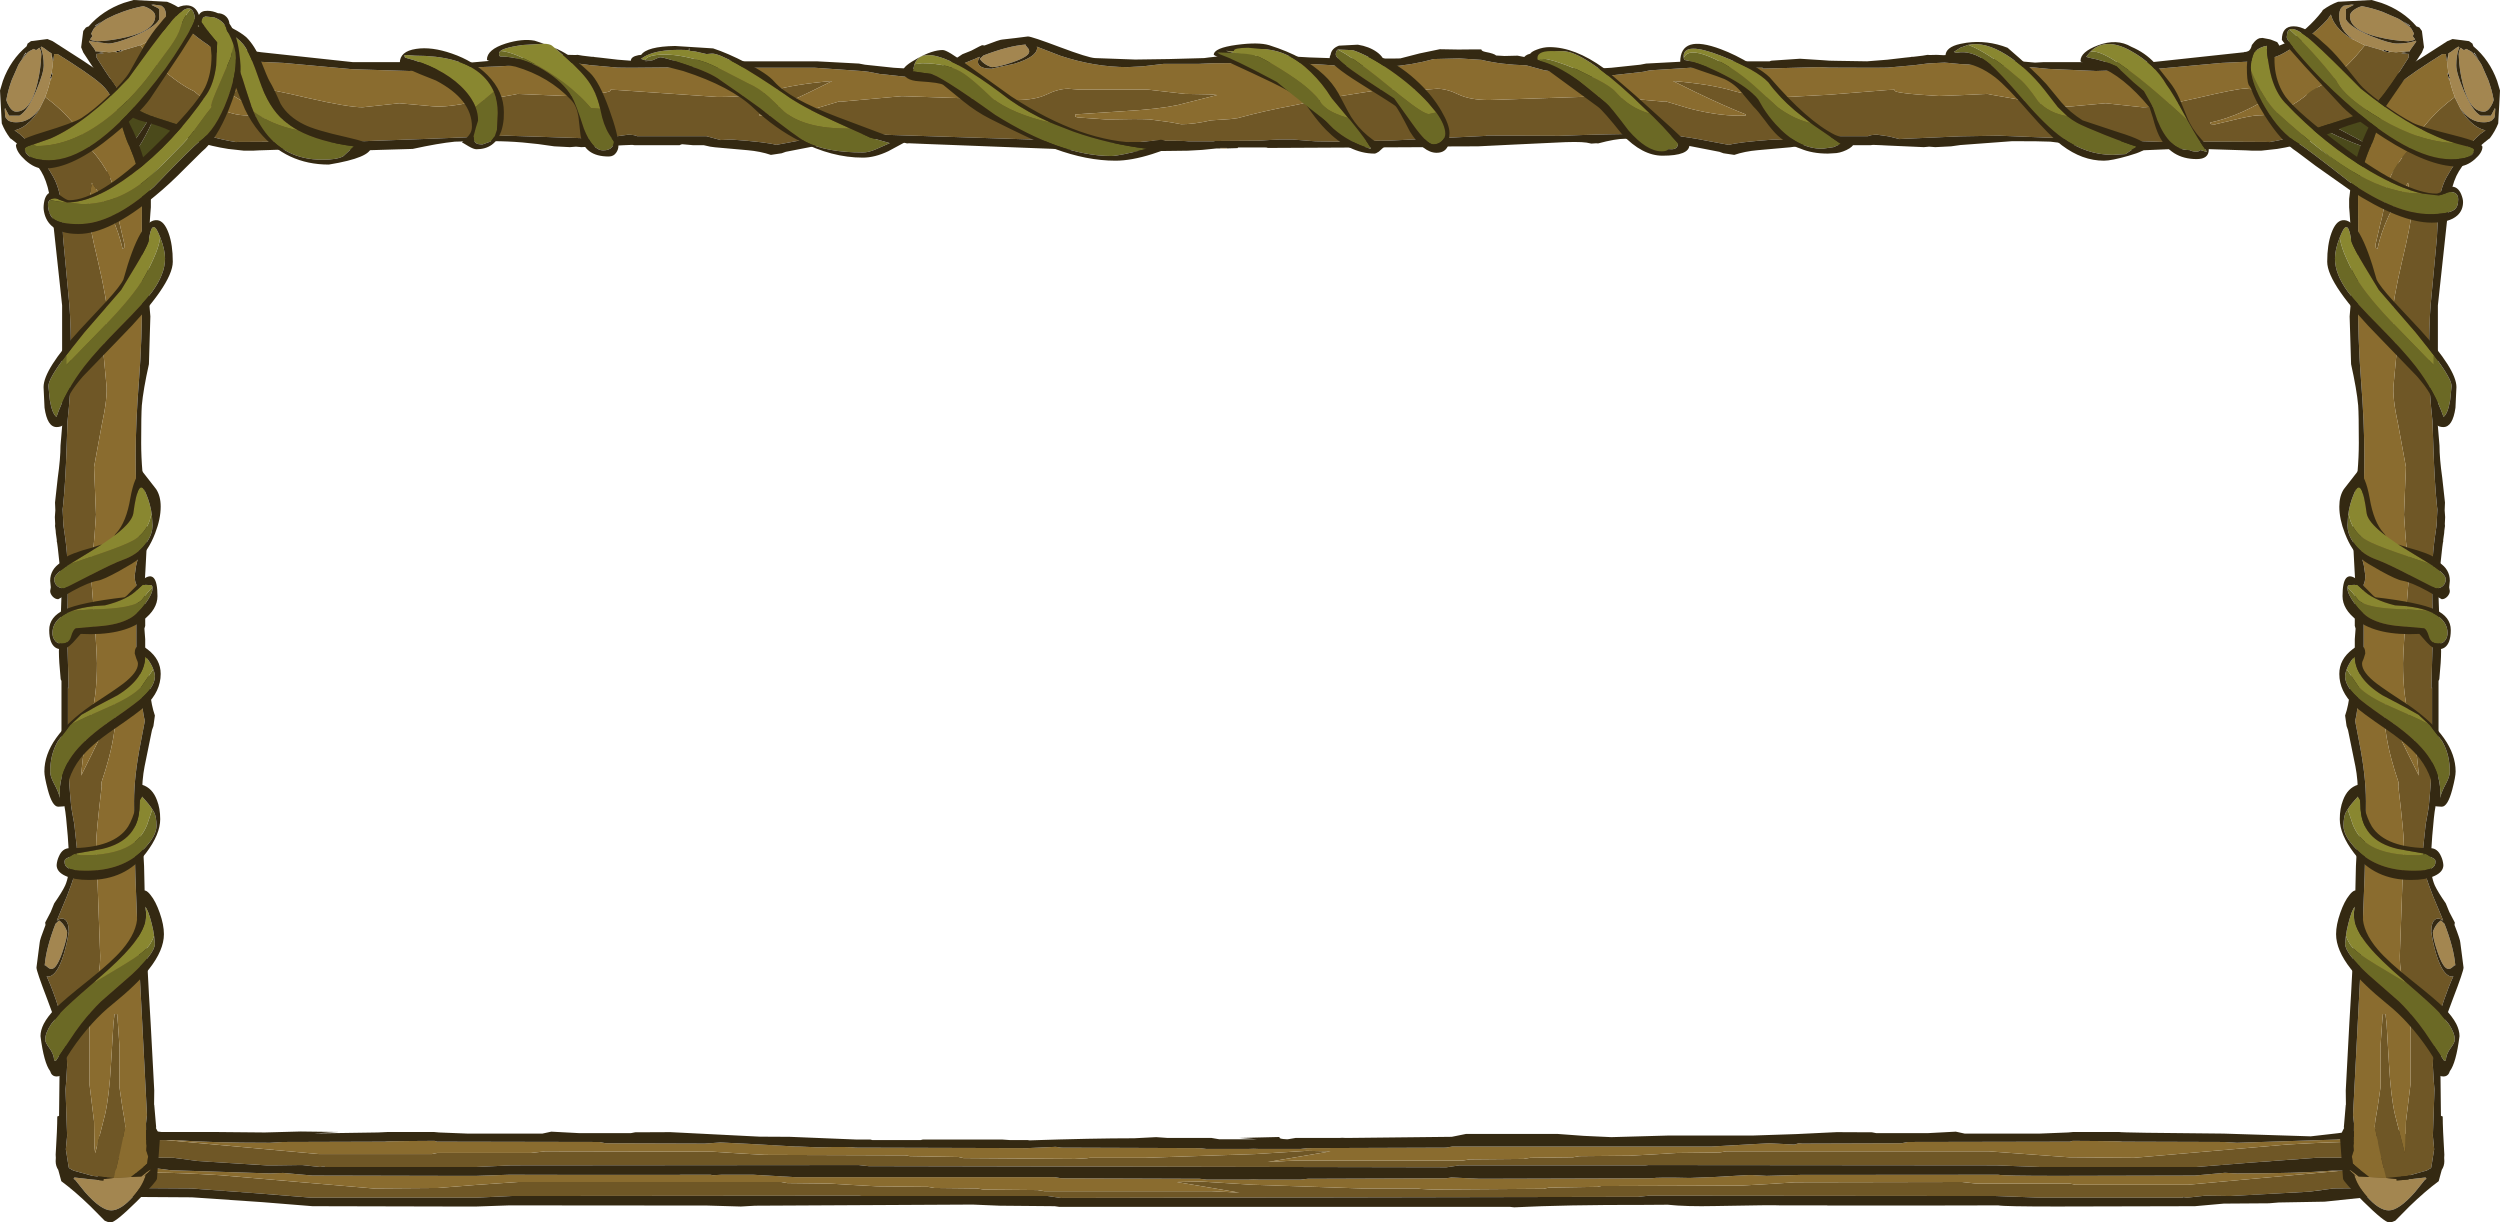 <?xml version="1.0" encoding="UTF-8" standalone="no"?>
<svg xmlns:ffdec="https://www.free-decompiler.com/flash" xmlns:xlink="http://www.w3.org/1999/xlink" ffdec:objectType="frame" height="378.85px" width="774.75px" xmlns="http://www.w3.org/2000/svg">
  <g transform="matrix(1.0, 0.0, 0.0, 1.0, 0.0, 0.0)">
    <use ffdec:characterId="486" height="42.6" transform="matrix(1.0, 0.0, 0.0, 1.0, 15.25, 23.5)" width="741.0" xlink:href="#shape0"/>
    <use ffdec:characterId="480" ffdec:characterName="_FramePetborder09" height="24.55" transform="matrix(1.0, 0.0, 0.0, 1.0, 30.15, 349.6)" width="716.7" xlink:href="#sprite0"/>
    <use ffdec:characterId="485" ffdec:characterName="_FramePetborder02" height="366.75" transform="matrix(1.0, 0.0, 0.0, 1.0, 721.2, 12.1)" width="53.55" xlink:href="#sprite1"/>
    <use ffdec:characterId="485" ffdec:characterName="_FramePetborder02" height="366.75" transform="matrix(-1.0, 0.0, 0.0, 1.0, 53.55, 12.1)" width="53.55" xlink:href="#sprite1"/>
    <use ffdec:characterId="483" ffdec:characterName="_FramePetborder07" height="72.5" transform="matrix(1.0, 0.0, 0.0, 1.0, 4.95, 0.0)" width="764.35" xlink:href="#sprite2"/>
  </g>
  <defs>
    <g id="shape0" transform="matrix(1.0, 0.0, 0.0, 1.0, -15.25, -23.5)">
      <path d="M715.5 35.65 Q716.1 33.7 716.4 33.35 715.65 33.05 715.2 32.05 714.75 31.2 714.75 30.35 714.75 26.9 719.35 27.05 723.55 27.2 729.45 30.1 735.5 33.05 739.55 37.15 744.15 41.7 744.15 45.75 L744.1 46.35 Q734.9 45.2 732.35 44.0 L722.45 38.7 Q718.7 36.6 715.5 35.65 M743.5 48.7 L743.4 49.5 Q743.4 51.5 741.7 53.25 739.6 55.5 735.9 55.5 730.45 55.5 722.15 48.75 714.4 42.45 714.4 39.75 L715.2 36.75 Q720.65 41.15 732.3 45.4 738.35 47.6 743.5 48.7 M34.9 51.35 Q32.6 51.3 31.85 49.65 L31.6 47.8 Q31.6 46.4 32.6 44.95 L33.6 43.1 Q32.25 36.55 32.25 35.4 32.25 34.8 35.25 31.05 L38.75 26.6 Q40.95 22.95 43.3 23.6 L45.3 24.5 Q46.55 25.1 47.5 25.1 49.45 25.1 50.0 25.9 50.25 26.2 50.35 27.6 L50.65 28.5 50.0 29.75 Q45.3 39.3 39.8 45.95 L34.9 51.35 M50.8 28.75 Q51.8 30.1 55.25 30.1 58.1 30.1 60.75 31.75 63.35 33.35 63.35 35.0 55.55 44.85 50.0 51.15 40.15 62.35 37.5 62.35 35.45 62.35 34.6 60.85 34.1 60.0 34.1 59.0 34.1 56.6 38.1 53.35 L37.1 52.65 Q39.9 49.9 42.1 46.85 46.0 41.5 50.0 30.85 L50.8 28.75" fill="#4b4a1b" fill-rule="evenodd" stroke="none"/>
      <path d="M744.1 46.35 L745.45 46.5 Q754.7 47.5 756.25 49.25 L756.25 49.6 Q750.75 50.2 743.5 48.7 738.35 47.6 732.3 45.4 720.65 41.15 715.2 36.75 L713.85 35.6 714.0 35.35 714.1 35.25 715.5 35.65 Q718.7 36.6 722.45 38.7 L732.35 44.0 Q734.9 45.2 744.1 46.35 M50.65 28.5 L51.6 26.35 50.8 28.75 50.0 30.85 Q46.0 41.5 42.1 46.85 39.9 49.9 37.1 52.65 28.8 60.7 15.5 66.1 L15.25 65.85 Q26.7 59.45 34.9 51.35 L39.8 45.95 Q45.3 39.3 50.0 29.75 L50.65 28.5" fill="#342912" fill-rule="evenodd" stroke="none"/>
    </g>
    <g id="sprite0" transform="matrix(1.0, 0.0, 0.0, 1.0, 0.0, 0.0)">
      <use ffdec:characterId="479" height="24.55" transform="matrix(1.0, 0.0, 0.0, 1.0, 0.0, 0.0)" width="716.7" xlink:href="#shape1"/>
    </g>
    <g id="shape1" transform="matrix(1.0, 0.0, 0.0, 1.0, 0.0, 0.0)">
      <path d="M713.3 4.8 L713.6 5.5 713.7 5.85 713.8 6.05 713.8 6.3 Q713.2 7.95 710.65 9.05 L687.65 9.2 665.95 10.8 665.45 10.85 650.55 12.05 601.95 12.05 588.35 11.55 480.7 11.45 479.8 11.55 422.1 11.55 418.1 12.15 239.1 11.8 235.95 11.45 128.3 11.55 117.5 12.05 114.7 12.05 70.2 12.05 70.6 11.8 70.2 11.9 69.2 12.05 68.95 12.05 67.15 11.85 63.55 11.45 62.8 11.45 55.7 11.55 52.4 11.55 31.15 10.2 23.65 9.2 6.0 9.05 Q3.45 7.95 2.85 6.3 3.0 5.1 3.6 4.45 4.75 3.3 8.55 2.85 9.4 3.3 11.8 3.7 L21.2 3.7 68.75 8.05 103.65 8.05 105.35 7.7 134.35 7.7 138.8 7.2 190.55 7.3 199.05 7.85 207.0 8.3 250.65 8.45 251.8 8.7 266.9 8.95 268.45 9.3 302.95 9.55 306.6 9.35 307.65 9.2 324.9 9.2 358.8 8.05 374.8 7.05 382.15 7.2 362.75 10.5 371.45 10.05 423.2 10.05 425.3 9.7 442.0 9.55 444.1 9.2 457.3 9.05 459.25 8.7 474.95 8.55 482.2 8.15 489.6 7.7 502.8 7.55 504.75 7.2 586.25 7.2 611.1 9.05 631.2 9.2 678.55 5.1 Q702.55 3.6 713.3 4.8 M695.5 13.2 L704.9 13.2 708.15 12.35 Q711.95 12.8 713.1 13.95 713.7 14.6 713.85 15.8 713.25 17.45 710.7 18.55 L693.05 18.7 685.55 19.7 661.0 21.05 653.9 20.95 653.15 20.95 649.55 21.35 647.75 21.55 647.5 21.55 646.5 21.4 646.1 21.3 646.5 21.55 602.0 21.55 588.4 21.05 480.75 20.95 477.6 21.3 298.6 21.65 294.6 21.05 236.9 21.05 236.0 20.95 128.35 21.05 117.5 21.55 114.75 21.55 66.15 21.55 50.75 20.3 29.05 18.7 6.05 18.55 Q3.5 17.45 2.95 15.8 L2.95 15.55 3.0 15.35 3.1 15.0 3.4 14.3 Q14.15 13.1 38.15 14.6 L85.5 18.7 105.6 18.55 117.5 17.6 130.45 16.7 211.95 16.7 213.9 17.05 227.1 17.2 234.5 17.65 241.75 18.05 257.45 18.2 259.4 18.55 272.6 18.7 274.7 19.05 291.4 19.2 293.5 19.55 345.25 19.55 353.95 20.0 334.55 16.7 341.9 16.55 357.9 17.55 391.8 18.7 409.05 18.7 410.1 18.85 413.75 19.05 448.25 18.8 449.8 18.45 464.9 18.2 466.05 17.95 509.7 17.8 517.65 17.35 526.15 16.8 577.9 16.7 582.35 17.2 611.35 17.2 613.05 17.55 647.95 17.55 695.5 13.2" fill="#6f5726" fill-rule="evenodd" stroke="none"/>
      <path d="M21.2 3.7 L24.25 3.7 Q34.4 4.55 53.55 4.55 L57.5 4.3 89.1 4.2 Q89.55 4.05 97.1 4.0 L104.5 3.95 105.3 4.2 155.6 4.3 157.55 4.7 188.3 4.8 193.1 4.45 202.2 4.9 216.25 5.7 217.15 5.7 223.2 5.95 Q233.3 5.7 235.0 6.05 L288.3 6.2 297.05 5.8 298.7 6.05 341.6 6.2 343.65 6.45 356.85 6.45 358.4 6.4 359.8 6.45 373.0 6.45 375.05 6.2 417.95 6.05 420.0 5.7 500.4 5.7 514.45 4.9 518.15 4.7 525.9 5.1 527.3 4.7 528.35 4.8 559.1 4.7 561.05 4.3 611.35 4.2 612.15 3.95 619.55 4.0 Q627.05 4.05 627.55 4.2 L659.15 4.3 663.1 4.55 694.0 3.55 701.85 2.55 Q711.1 2.55 713.05 4.45 L713.3 4.8 Q702.55 3.6 678.55 5.1 L631.2 9.2 611.1 9.05 586.25 7.2 504.75 7.2 502.8 7.55 489.6 7.7 482.2 8.15 474.95 8.55 459.25 8.7 457.3 9.05 444.1 9.2 442.0 9.55 425.3 9.7 423.2 10.05 371.45 10.05 362.75 10.5 382.15 7.2 374.8 7.05 358.8 8.05 324.9 9.2 307.65 9.2 306.6 9.35 302.95 9.55 268.45 9.3 266.9 8.95 251.8 8.7 250.65 8.45 207.0 8.3 199.05 7.85 190.55 7.3 138.8 7.2 134.35 7.7 105.35 7.7 103.65 8.05 68.75 8.05 21.2 3.7 M3.4 14.3 L3.65 13.95 Q5.55 12.1 14.55 12.05 L20.55 12.75 22.7 13.05 53.6 14.05 57.25 13.9 57.7 13.9 66.65 14.7 109.5 14.8 117.5 14.8 127.6 14.45 151.8 14.5 152.65 14.5 153.1 14.5 180.3 14.5 180.8 14.45 190.05 14.45 190.8 14.6 193.5 14.45 195.25 14.45 203.25 14.45 216.3 15.2 296.7 15.2 298.75 15.55 341.65 15.7 343.7 15.95 356.9 15.95 358.3 15.9 359.85 15.95 373.05 15.95 375.15 15.7 418.0 15.55 419.65 15.3 428.4 15.7 481.7 15.55 Q483.4 15.2 493.5 15.45 L499.55 15.2 500.45 15.2 511.7 14.55 512.85 14.55 517.3 14.8 527.75 14.5 589.05 14.45 Q590.85 14.8 607.15 14.8 L650.0 14.7 659.35 13.85 663.15 14.05 Q682.3 14.05 692.45 13.2 L695.5 13.2 647.95 17.55 613.05 17.55 611.35 17.2 582.35 17.2 577.9 16.7 526.15 16.8 517.65 17.35 509.7 17.8 466.05 17.95 464.9 18.2 449.8 18.45 448.25 18.8 413.75 19.05 410.1 18.85 409.05 18.7 391.8 18.7 357.9 17.55 341.9 16.55 334.55 16.7 353.95 20.0 345.25 19.55 293.5 19.55 291.4 19.2 274.7 19.05 272.6 18.7 259.4 18.55 257.45 18.2 241.75 18.05 234.5 17.65 227.1 17.2 213.9 17.05 211.95 16.7 130.45 16.7 117.5 17.6 105.6 18.55 85.5 18.7 38.15 14.6 Q14.15 13.1 3.4 14.3" fill="#8a6c2f" fill-rule="evenodd" stroke="none"/>
      <path d="M21.2 3.7 L11.8 3.7 Q9.4 3.3 8.55 2.85 4.75 3.3 3.6 4.45 3.0 5.1 2.85 6.3 3.45 7.95 6.0 9.05 L23.65 9.2 31.15 10.2 52.4 11.55 55.7 11.55 62.8 11.45 63.55 11.45 67.15 11.85 68.95 12.05 69.2 12.05 70.2 11.9 70.6 11.8 70.2 12.05 114.7 12.05 117.5 12.05 128.3 11.55 235.95 11.45 239.1 11.8 418.1 12.15 422.1 11.55 479.8 11.55 480.7 11.45 588.35 11.55 601.95 12.05 650.55 12.05 665.45 10.85 665.95 10.8 687.65 9.2 710.65 9.05 Q713.2 7.95 713.8 6.3 L713.8 6.05 713.7 5.85 713.6 5.5 713.3 4.8 713.05 4.45 Q711.1 2.55 701.85 2.55 L694.0 3.55 663.1 4.55 659.15 4.3 627.55 4.2 Q627.05 4.05 619.55 4.0 L612.15 3.95 611.35 4.2 561.05 4.3 559.1 4.7 528.35 4.8 527.3 4.7 525.9 5.1 518.15 4.7 514.45 4.9 500.4 5.7 420.0 5.7 417.95 6.05 375.05 6.2 373.0 6.45 359.8 6.45 358.4 6.4 356.85 6.45 343.65 6.45 341.6 6.2 298.7 6.05 297.05 5.8 288.3 6.2 235.0 6.05 Q233.3 5.7 223.2 5.95 L217.15 5.7 216.25 5.7 202.2 4.9 193.1 4.45 188.3 4.8 157.55 4.7 155.6 4.3 105.3 4.2 104.5 3.95 97.1 4.0 Q89.55 4.05 89.1 4.2 L57.5 4.3 53.55 4.55 Q34.4 4.55 24.25 3.7 L21.2 3.7 M715.9 7.25 L715.7 7.7 Q715.45 8.85 714.65 10.1 L714.35 10.6 Q716.7 11.8 716.7 14.3 716.7 15.15 715.95 16.75 L715.75 17.2 Q715.5 18.35 714.7 19.6 713.1 22.25 710.7 21.3 L703.15 21.35 702.15 21.55 690.25 22.8 676.05 23.05 673.0 23.3 659.0 23.4 650.05 24.2 607.2 24.3 Q590.9 24.3 589.1 23.95 L564.9 24.0 564.05 24.0 563.6 24.0 536.4 24.0 535.9 23.95 521.45 23.95 Q519.8 23.8 501.5 24.15 492.35 24.35 486.7 23.75 L479.05 23.8 Q455.3 23.75 439.1 24.55 L437.7 24.4 298.05 24.4 296.7 24.2 279.7 24.05 271.3 23.7 203.85 24.05 199.45 24.3 188.95 24.0 127.65 23.95 117.5 24.3 109.55 24.3 66.7 24.2 51.2 22.95 29.3 21.45 6.05 21.3 Q3.65 22.25 2.05 19.6 1.25 18.35 1.0 17.2 L0.8 16.75 Q0.05 15.15 0.05 14.3 0.05 11.85 2.35 10.65 L2.0 10.1 Q1.2 8.85 0.95 7.7 L0.75 7.25 Q0.0 5.65 0.0 4.8 0.0 -0.9 12.3 0.2 L19.85 1.2 35.85 1.2 51.9 1.35 63.05 1.05 74.8 1.2 67.1 1.65 87.0 1.35 90.15 1.2 104.25 1.2 105.9 1.35 114.7 1.7 137.95 1.7 140.7 1.1 149.2 1.55 165.4 1.55 166.7 1.3 177.6 1.25 205.3 2.65 214.55 2.7 235.5 3.55 239.6 3.55 240.15 3.7 255.2 3.7 255.8 3.55 280.6 3.55 282.7 3.7 288.3 3.7 288.85 3.8 Q308.55 3.15 321.3 3.15 L328.15 2.8 331.7 3.05 345.3 3.05 347.65 3.45 359.3 3.45 353.9 3.05 366.4 2.75 366.35 2.95 Q366.35 3.35 368.45 3.45 L369.0 3.45 371.35 3.05 384.95 3.05 385.75 3.0 385.85 3.0 386.8 3.05 387.6 3.05 419.75 2.7 424.2 1.8 452.45 1.8 460.6 2.4 469.2 2.8 486.95 2.3 513.1 2.3 526.6 1.85 539.05 1.25 549.95 1.3 551.25 1.55 567.45 1.55 575.95 1.1 578.7 1.7 601.95 1.7 610.75 1.35 612.4 1.2 626.5 1.2 Q627.3 1.45 658.9 1.7 L685.95 2.55 694.25 1.6 704.35 0.2 Q716.65 -0.9 716.65 4.8 716.65 5.65 715.9 7.25 M3.4 14.3 L3.1 15.0 3.0 15.35 2.95 15.55 2.95 15.8 Q3.5 17.45 6.05 18.55 L29.05 18.7 50.75 20.3 66.15 21.55 114.75 21.55 117.5 21.55 128.35 21.05 236.0 20.95 236.9 21.05 294.6 21.05 298.6 21.65 477.6 21.3 480.75 20.95 588.4 21.05 602.0 21.55 646.5 21.55 646.1 21.3 646.5 21.4 647.5 21.55 647.75 21.55 649.55 21.35 653.15 20.95 653.9 20.95 661.0 21.05 685.55 19.7 693.05 18.7 710.7 18.55 Q713.25 17.45 713.85 15.8 713.7 14.6 713.1 13.95 711.95 12.8 708.15 12.35 L704.9 13.2 695.5 13.2 692.45 13.2 Q682.3 14.05 663.15 14.05 L659.35 13.85 650.0 14.7 607.15 14.8 Q590.85 14.8 589.05 14.45 L527.75 14.5 517.3 14.8 512.85 14.55 511.7 14.55 500.45 15.2 499.55 15.2 493.5 15.45 Q483.4 15.2 481.7 15.55 L428.4 15.7 419.65 15.3 418.0 15.55 375.15 15.7 373.05 15.95 359.85 15.95 358.3 15.9 356.9 15.95 343.7 15.95 341.65 15.7 298.75 15.55 296.7 15.2 216.3 15.2 203.25 14.45 195.25 14.45 193.5 14.45 190.8 14.6 190.05 14.45 180.8 14.45 180.3 14.5 153.1 14.5 152.65 14.5 151.8 14.5 127.6 14.45 117.5 14.8 109.5 14.8 66.65 14.7 57.7 13.9 57.25 13.9 53.6 14.05 22.7 13.05 20.55 12.75 14.55 12.05 Q5.55 12.1 3.65 13.95 L3.4 14.3" fill="#342912" fill-rule="evenodd" stroke="none"/>
    </g>
    <g id="sprite1" transform="matrix(1.0, 0.0, 0.0, 1.0, 5.0, 0.0)">
      <use ffdec:characterId="484" height="366.75" transform="matrix(1.0, 0.0, 0.0, 1.0, -5.0, 0.0)" width="53.55" xlink:href="#shape2"/>
    </g>
    <g id="shape2" transform="matrix(1.0, 0.0, 0.0, 1.0, 5.0, 0.0)">
      <path d="M32.55 10.55 L32.55 10.6 32.6 10.75 32.65 10.9 32.7 11.1 33.0 12.0 32.85 12.3 32.8 12.8 32.25 10.55 32.55 10.55" fill="#000000" fill-rule="evenodd" stroke="none"/>
      <path d="M40.6 4.95 Q41.8 6.2 42.85 8.0 L44.9 12.65 Q46.05 15.8 46.6 18.9 L46.3 19.75 Q45.05 22.5 43.55 22.5 39.1 22.5 37.0 13.8 35.9 9.4 35.75 4.8 35.75 4.05 36.05 3.3 L36.35 2.7 37.35 3.45 38.15 3.05 38.65 3.35 39.45 3.75 Q40.3 4.3 40.6 4.95 M32.8 4.3 L33.45 3.9 Q34.7 2.9 35.65 2.35 L35.95 2.5 35.75 3.05 Q35.0 5.15 35.0 8.2 35.0 10.5 37.35 16.1 40.05 22.4 42.55 23.75 L45.75 23.75 47.0 21.35 47.1 22.0 47.05 22.05 47.05 22.2 Q47.05 23.9 46.75 24.45 L46.05 25.2 Q45.15 25.8 43.5 25.8 39.15 25.8 36.2 21.4 L34.75 18.5 34.5 17.8 Q33.45 15.05 32.85 12.3 L33.0 12.0 32.7 11.1 32.65 10.9 32.6 10.75 32.55 10.6 32.55 10.55 32.3 8.5 Q32.3 6.15 32.8 4.3 M36.3 21.6 L36.75 22.35 36.65 22.2 36.45 21.9 36.3 21.6 M13.25 352.95 L16.5 353.3 16.5 353.75 19.8 353.45 25.5 352.8 25.75 353.25 25.2 353.55 25.3 353.5 22.15 357.4 Q17.2 363.0 14.1 363.0 11.05 363.0 7.2 358.6 4.3 355.3 3.4 352.05 L3.5 352.1 4.1 352.5 3.55 352.05 1.8 350.4 Q2.2 350.4 4.2 352.05 L4.75 352.5 8.0 352.65 11.5 352.85 13.15 352.95 13.25 352.95 M31.3 274.15 L31.35 274.2 Q34.25 281.65 34.7 287.05 L34.5 287.05 33.7 287.7 Q33.25 288.15 32.55 288.15 31.0 288.15 29.25 283.05 27.75 278.65 27.75 276.9 27.75 276.4 28.35 275.3 29.15 273.85 30.25 273.15 L31.3 274.15" fill="#a38650" fill-rule="evenodd" stroke="none"/>
      <path d="M34.75 18.5 L36.2 21.4 36.3 21.6 36.45 21.9 36.65 22.2 36.75 22.35 Q37.95 24.25 39.3 25.55 41.5 27.7 44.05 28.3 L42.5 29.4 Q36.7 34.5 32.0 42.8 29.95 46.5 29.45 52.25 L29.0 61.55 27.05 82.45 Q26.55 88.7 26.55 99.7 26.55 106.95 27.2 114.1 L27.65 118.65 27.9 126.4 Q28.3 137.95 29.0 144.55 L29.15 145.75 28.9 150.7 28.55 153.1 28.3 154.85 Q27.75 159.1 27.6 163.1 L27.5 167.0 27.7 182.85 27.75 183.85 27.3 200.55 Q27.3 201.35 27.4 201.2 L27.5 200.9 27.5 223.05 Q27.2 230.5 26.5 237.7 L26.25 239.3 25.65 242.6 25.6 242.85 25.5 243.55 25.45 244.0 24.55 252.45 24.55 253.75 24.8 256.15 Q25.7 261.0 29.65 270.05 L30.4 271.85 30.95 273.2 Q29.4 272.1 28.4 272.9 27.25 273.8 27.25 276.65 27.75 280.2 28.8 283.65 30.95 290.55 33.75 290.55 L34.1 290.45 Q32.7 293.45 31.25 297.65 29.95 301.45 29.15 305.2 27.75 311.7 27.75 318.05 L28.0 322.7 28.25 325.45 27.75 339.9 28.15 344.05 27.3 349.4 27.2 349.85 26.95 350.0 26.0 350.55 25.8 350.65 19.9 352.3 19.45 352.35 13.25 352.95 13.25 352.85 Q11.2 345.0 9.75 337.05 9.75 335.6 10.6 331.2 L11.55 324.7 11.5 312.5 12.0 305.2 12.25 302.15 13.05 302.15 13.4 305.2 14.15 317.65 Q14.7 327.6 16.0 333.3 L19.05 345.25 19.3 343.2 19.4 335.5 20.8 324.05 20.8 303.05 Q21.0 302.3 21.0 300.0 21.0 296.95 19.25 293.4 17.5 289.85 17.5 284.15 L18.75 249.45 Q18.75 246.05 17.05 231.65 L17.15 230.5 Q15.65 226.0 14.9 223.15 12.3 213.4 12.75 206.15 L13.05 206.15 Q15.45 212.25 20.0 221.4 L23.4 228.25 Q22.45 216.75 20.45 210.15 18.5 203.7 18.5 193.4 18.5 188.9 20.6 163.1 L20.75 161.0 20.75 160.9 20.5 160.9 Q19.8 160.9 19.25 153.9 L19.2 153.1 18.8 147.4 19.4 132.65 19.2 131.5 17.05 119.8 Q15.1 110.9 15.6 106.9 L16.55 96.75 15.3 85.5 Q15.3 81.25 18.15 69.05 21.05 56.85 21.05 54.3 21.05 49.75 20.05 44.5 L20.05 44.55 Q12.75 55.0 10.55 65.05 L10.25 65.05 10.05 64.6 10.0 63.55 11.4 57.55 Q12.8 52.25 12.8 50.2 12.8 42.8 20.25 34.3 21.3 32.1 23.2 29.45 27.0 24.1 32.25 19.75 L34.55 17.95 34.75 18.5" fill="#6f5726" fill-rule="evenodd" stroke="none"/>
      <path d="M32.8 4.3 Q32.3 6.15 32.3 8.5 L32.55 10.55 32.25 10.55 32.8 12.8 32.85 12.3 Q33.45 15.05 34.5 17.8 L34.75 18.5 34.55 17.95 32.25 19.75 Q27.0 24.1 23.2 29.45 21.3 32.1 20.25 34.3 12.8 42.8 12.8 50.2 12.8 52.25 11.4 57.55 L10.0 63.55 10.05 64.6 10.25 65.05 10.55 65.05 Q12.75 55.0 20.05 44.55 L20.05 44.5 Q21.05 49.75 21.05 54.3 21.05 56.85 18.15 69.05 15.3 81.25 15.3 85.5 L16.55 96.75 15.6 106.9 Q15.1 110.9 17.05 119.8 L19.2 131.5 19.4 132.65 18.8 147.4 19.2 153.1 19.25 153.9 Q19.8 160.9 20.5 160.9 L20.75 160.9 20.75 161.0 20.6 163.1 Q18.5 188.9 18.5 193.4 18.5 203.7 20.45 210.15 22.45 216.75 23.4 228.25 L20.0 221.4 Q15.45 212.25 13.05 206.15 L12.75 206.15 Q12.3 213.4 14.9 223.15 15.65 226.0 17.15 230.5 L17.05 231.65 Q18.75 246.05 18.75 249.45 L17.5 284.15 Q17.5 289.85 19.25 293.4 21.0 296.95 21.0 300.0 21.0 302.3 20.8 303.05 L20.8 324.05 19.4 335.5 19.3 343.2 19.05 345.25 16.0 333.3 Q14.7 327.6 14.15 317.65 L13.4 305.2 13.05 302.15 12.25 302.15 12.0 305.2 11.5 312.5 11.55 324.7 10.6 331.2 Q9.75 335.6 9.75 337.05 11.2 345.0 13.25 352.85 L13.25 352.95 13.15 352.95 11.5 352.85 8.0 352.65 Q4.2 349.75 2.9 348.45 L2.65 346.2 2.75 345.95 3.25 344.4 3.15 343.0 3.25 342.25 3.3 336.05 3.0 333.45 4.45 305.2 5.35 287.85 Q7.0 256.45 7.0 236.2 7.0 228.3 4.9 217.8 L3.65 211.25 Q4.5 208.45 5.3 197.7 L5.15 194.4 6.3 190.0 6.3 169.0 Q6.8 168.15 6.8 166.2 L6.35 163.1 6.2 162.5 5.4 159.4 5.5 157.7 5.75 153.1 Q6.5 139.0 6.5 129.15 6.5 118.75 5.5 106.1 4.5 93.45 4.5 78.05 L4.6 64.15 4.55 47.15 4.5 47.15 Q5.85 38.6 9.0 32.05 9.6 30.8 11.8 23.55 13.5 18.1 16.0 15.2 18.15 12.7 26.45 7.35 L30.7 4.65 31.8 4.65 31.8 4.95 32.0 6.3 32.05 6.7 32.1 6.85 32.5 5.15 32.5 4.95 32.5 4.45 32.8 4.3" fill="#8a6c2f" fill-rule="evenodd" stroke="none"/>
      <path d="M40.55 4.15 L40.55 4.45 41.9 6.3 40.55 4.15 M40.6 4.95 Q40.3 4.3 39.45 3.75 L38.65 3.35 38.15 3.05 37.35 3.45 36.35 2.7 36.05 3.3 Q35.75 4.05 35.75 4.8 35.9 9.4 37.0 13.8 39.1 22.5 43.55 22.5 45.05 22.5 46.3 19.75 L46.6 18.9 Q46.05 15.8 44.9 12.65 L42.85 8.0 Q41.8 6.2 40.6 4.95 M47.65 12.95 L48.55 15.95 48.0 26.15 Q47.05 28.55 45.4 30.75 L44.95 31.05 Q39.35 35.35 35.8 41.0 34.15 43.7 33.3 47.95 L32.3 54.8 29.3 82.55 29.3 115.6 Q29.1 116.75 29.15 118.25 L29.8 126.0 Q29.8 129.95 30.65 135.95 L31.5 143.65 31.4 146.05 31.55 148.15 31.45 150.25 31.5 150.9 31.3 152.35 31.25 153.1 30.95 155.2 30.95 156.0 30.9 155.75 30.65 157.6 30.05 163.1 29.5 169.3 Q29.45 172.8 29.7 178.45 L29.85 182.75 30.3 189.65 Q30.3 192.8 29.75 198.3 L29.7 198.5 29.5 198.9 29.5 223.55 Q29.6 228.05 28.85 236.4 L28.5 238.2 Q28.1 240.2 27.55 247.0 L27.05 254.5 Q27.05 259.35 28.35 262.3 29.25 264.25 31.75 267.85 L32.85 270.55 34.55 273.8 34.45 274.55 Q36.25 279.2 36.25 280.0 L36.75 283.85 37.25 287.75 Q37.25 288.85 33.95 297.45 32.05 302.4 31.2 305.2 30.55 307.3 30.55 308.15 L30.1 320.35 30.25 333.7 30.8 333.9 Q30.8 337.65 31.3 345.75 L31.25 346.7 31.3 347.75 Q31.3 349.25 30.5 350.45 L30.25 351.35 29.55 353.95 Q25.35 357.05 20.5 361.75 L16.1 366.2 Q14.95 366.75 14.25 366.75 12.8 366.75 6.25 360.3 -0.1 354.0 -0.1 353.15 L-1.0 340.8 Q-1.0 340.0 -0.2 338.3 L0.25 337.45 0.15 337.3 0.75 330.3 0.8 330.25 0.75 325.8 1.85 305.2 2.4 295.9 Q3.55 276.0 3.9 256.3 L4.15 251.6 4.1 251.0 Q5.55 245.75 5.55 242.8 5.55 239.85 4.5 236.65 L4.55 235.0 Q4.55 229.5 3.75 225.45 L1.45 214.15 1.0 212.9 0.55 209.65 Q1.65 206.45 2.0 202.55 L2.9 192.65 3.05 191.2 3.55 189.25 3.55 186.0 3.8 182.7 3.55 181.85 3.55 168.25 3.65 167.45 3.5 164.95 3.4 163.1 Q3.05 157.65 3.0 153.1 L2.95 152.0 3.05 150.4 2.95 148.55 3.2 143.75 Q4.8 133.85 4.8 125.15 4.8 116.3 4.6 113.55 4.15 108.6 2.4 100.75 L1.95 85.95 Q2.55 80.05 2.55 72.0 2.55 61.2 1.95 54.0 L1.8 52.15 1.8 49.55 2.4 44.65 Q3.95 34.85 8.25 26.5 9.6 23.8 11.35 17.4 12.4 14.7 14.1 12.6 L22.75 6.75 32.25 0.65 33.85 0.0 38.95 0.65 40.0 1.4 40.3 2.25 Q45.3 6.45 47.65 12.95 M36.2 21.4 Q39.15 25.8 43.5 25.8 45.15 25.8 46.05 25.2 L46.75 24.45 Q47.05 23.9 47.05 22.2 L47.05 22.05 47.1 22.0 47.0 21.35 45.75 23.75 42.55 23.75 Q40.05 22.4 37.35 16.1 35.0 10.5 35.0 8.2 35.0 5.15 35.75 3.05 L35.95 2.5 35.65 2.35 Q34.7 2.9 33.45 3.9 L32.8 4.3 32.5 4.45 32.5 4.95 32.5 5.15 32.1 6.85 32.05 6.7 32.0 6.3 31.8 4.95 31.8 4.65 30.7 4.65 26.45 7.35 Q18.15 12.7 16.0 15.2 13.5 18.1 11.8 23.55 9.6 30.8 9.0 32.05 5.85 38.6 4.5 47.15 L4.55 47.15 4.6 64.15 4.5 78.05 Q4.5 93.45 5.5 106.1 6.5 118.75 6.5 129.15 6.5 139.0 5.75 153.1 L5.5 157.7 5.4 159.4 6.2 162.5 6.35 163.1 6.8 166.2 Q6.8 168.15 6.3 169.0 L6.3 190.0 5.15 194.4 5.3 197.7 Q4.5 208.45 3.65 211.25 L4.9 217.8 Q7.0 228.3 7.0 236.2 7.0 256.45 5.35 287.85 L4.45 305.2 3.0 333.45 3.3 336.05 3.25 342.25 3.15 343.0 3.25 344.4 2.75 345.95 2.65 346.2 2.9 348.45 Q4.2 349.75 8.0 352.65 L4.75 352.5 4.2 352.05 Q2.2 350.4 1.8 350.4 L3.55 352.05 4.1 352.5 3.5 352.1 3.4 352.05 Q4.3 355.3 7.2 358.6 11.05 363.0 14.1 363.0 17.2 363.0 22.15 357.4 L25.3 353.5 25.2 353.55 25.75 353.25 25.5 352.8 19.8 353.45 16.5 353.75 16.5 353.3 13.25 352.95 19.45 352.35 19.9 352.3 25.8 350.65 26.0 350.55 26.95 350.0 27.2 349.85 27.3 349.4 28.15 344.05 27.75 339.9 28.25 325.45 28.0 322.7 27.75 318.05 Q27.75 311.7 29.15 305.2 29.95 301.45 31.25 297.65 32.7 293.45 34.1 290.45 L33.75 290.55 Q30.95 290.55 28.8 283.65 27.75 280.2 27.25 276.65 27.25 273.8 28.4 272.9 29.4 272.1 30.95 273.2 L30.4 271.85 29.65 270.05 Q25.7 261.0 24.8 256.15 L24.55 253.75 24.55 252.45 25.45 244.0 25.5 243.55 25.6 242.85 25.65 242.6 26.25 239.3 26.5 237.7 Q27.2 230.5 27.5 223.05 L27.5 200.9 27.4 201.2 Q27.3 201.35 27.3 200.55 L27.75 183.85 27.7 182.85 27.5 167.0 27.6 163.1 Q27.75 159.1 28.3 154.85 L28.55 153.1 28.9 150.7 29.15 145.75 29.0 144.55 Q28.3 137.95 27.9 126.4 L27.65 118.65 27.2 114.1 Q26.55 106.95 26.55 99.7 26.55 88.7 27.05 82.45 L29.0 61.55 29.45 52.25 Q29.95 46.5 32.0 42.8 36.7 34.5 42.5 29.4 L44.05 28.3 Q41.5 27.7 39.3 25.55 37.95 24.25 36.75 22.35 L36.3 21.6 36.2 21.4 M31.3 274.15 L30.25 273.15 Q29.15 273.85 28.35 275.3 27.75 276.4 27.75 276.9 27.75 278.65 29.25 283.05 31.0 288.15 32.55 288.15 33.25 288.15 33.7 287.7 L34.5 287.05 34.7 287.05 Q34.25 281.65 31.35 274.2 L31.3 274.15" fill="#342912" fill-rule="evenodd" stroke="none"/>
      <path d="M-1.1 61.45 L-0.6 60.25 Q1.55 55.3 2.5 62.75 3.45 65.25 6.4 70.15 L11.0 77.75 22.4 90.9 28.05 98.0 28.05 101.1 14.5 87.15 Q5.85 78.0 3.0 72.25 0.55 67.45 -0.3 64.85 -0.9 63.1 -1.1 61.45 M13.15 153.95 L16.95 156.6 20.1 158.55 26.9 162.7 16.3 159.05 Q9.55 156.7 7.05 155.25 3.65 153.25 2.2 149.35 L1.6 147.1 1.45 147.95 Q1.85 144.15 3.4 140.65 5.7 135.15 7.25 147.1 7.75 149.6 12.1 153.1 L13.15 153.95 M1.3 169.9 L1.35 169.6 1.55 169.25 4.3 169.1 5.9 170.55 Q8.85 173.7 16.0 175.5 22.3 175.75 26.2 177.2 L20.0 176.75 Q7.0 176.55 4.55 173.75 2.65 171.2 1.35 169.95 L1.3 169.9 M1.05 195.3 Q1.25 194.7 1.6 194.05 2.55 192.25 3.55 191.4 3.7 198.15 12.1 203.35 L18.65 206.8 23.3 209.4 26.8 212.65 26.45 212.35 Q23.2 210.6 14.7 206.9 7.5 203.75 4.75 200.75 L1.05 195.3 M25.45 252.55 L23.5 253.0 Q13.7 253.0 8.6 250.1 4.8 247.95 3.0 243.6 L1.35 238.7 Q2.3 237.15 4.55 234.75 L5.2 235.85 5.3 237.35 Q5.3 248.35 16.95 251.0 L24.9 252.4 25.45 252.55 M0.8 277.9 Q1.0 276.25 1.55 274.1 2.6 269.95 3.55 268.9 L3.4 269.9 Q3.25 270.6 3.25 271.3 3.25 275.75 8.15 281.5 11.35 285.35 18.9 291.85 L19.8 292.65 10.35 287.0 Q3.85 283.1 2.3 280.85 1.35 279.5 0.8 277.9" fill="#898730" fill-rule="evenodd" stroke="none"/>
      <path d="M28.05 98.0 Q33.55 105.25 33.55 107.55 L33.1 111.95 Q32.4 116.1 31.05 117.1 28.3 109.05 22.3 101.3 18.6 96.55 11.1 88.95 3.9 81.7 1.5 78.45 -2.6 72.9 -2.6 68.0 -2.6 65.25 -1.1 61.45 -0.9 63.1 -0.3 64.85 0.55 67.45 3.0 72.25 5.85 78.0 14.5 87.15 L28.05 101.1 28.05 98.0 M26.9 162.7 L28.1 163.5 28.15 163.5 Q31.75 166.0 31.75 167.4 31.75 168.65 30.85 169.5 29.95 170.25 28.75 170.25 28.5 170.25 21.35 166.55 13.55 162.5 10.5 161.4 6.15 159.9 3.6 156.65 2.2 154.9 1.65 153.1 1.3 152.0 1.3 150.85 L1.3 150.6 1.45 147.95 1.6 147.1 2.2 149.35 Q3.65 153.25 7.05 155.25 9.55 156.7 16.3 159.05 L26.9 162.7 M1.3 169.9 L1.35 169.95 Q2.65 171.2 4.55 173.75 7.0 176.55 20.0 176.75 L26.2 177.2 Q28.15 177.95 29.5 178.95 32.3 181.05 32.3 184.1 32.3 185.1 31.8 186.0 31.05 187.35 29.5 187.35 27.15 187.35 26.55 185.25 25.85 182.85 25.0 182.6 L17.6 181.95 Q11.85 181.5 8.25 179.5 5.85 178.15 3.5 174.95 1.3 171.9 1.3 170.35 L1.3 169.9 M26.8 212.65 L30.6 217.55 30.75 217.85 30.85 218.0 30.9 218.1 Q33.0 222.0 33.0 227.05 33.0 228.5 31.85 230.65 30.4 233.3 30.0 235.15 30.55 228.1 26.1 221.95 22.85 217.45 15.9 212.4 8.25 207.2 5.4 204.85 0.55 200.85 0.55 197.55 0.55 196.55 1.05 195.3 L4.75 200.75 Q7.5 203.75 14.7 206.9 23.2 210.6 26.45 212.35 L26.8 212.65 M1.35 238.7 L3.0 243.6 Q4.8 247.95 8.6 250.1 13.7 253.0 23.5 253.0 L25.45 252.55 25.7 252.6 28.35 254.2 28.4 254.25 28.4 254.3 28.45 254.4 28.45 254.5 28.5 254.55 28.5 254.6 28.55 254.7 28.55 254.8 28.55 254.9 28.55 255.0 Q28.55 256.25 27.55 256.85 26.1 257.75 22.0 257.75 10.65 257.75 4.3 251.35 0.05 247.05 0.05 243.85 0.05 241.1 0.8 239.6 L1.35 238.7 M19.8 292.65 Q27.4 299.2 29.65 301.6 L32.65 305.2 Q34.55 308.0 34.55 310.15 34.55 310.95 33.25 312.7 31.9 314.5 31.75 316.5 L31.25 316.65 25.2 307.65 23.4 305.2 Q20.1 301.0 17.25 298.25 L7.65 289.85 Q0.55 283.25 0.55 280.4 L0.8 277.9 Q1.35 279.5 2.3 280.85 3.85 283.1 10.35 287.0 L19.8 292.65" fill="#6b6925" fill-rule="evenodd" stroke="none"/>
      <path d="M-1.1 61.45 Q-2.6 65.25 -2.6 68.0 -2.6 72.9 1.5 78.45 3.9 81.7 11.1 88.95 18.6 96.55 22.3 101.3 28.3 109.05 31.05 117.1 32.4 116.1 33.1 111.95 L33.55 107.55 Q33.55 105.25 28.05 98.0 L22.4 90.9 11.0 77.75 6.4 70.15 Q3.45 65.25 2.5 62.75 1.55 55.3 -0.6 60.25 L-1.1 61.45 M15.45 81.15 L23.8 90.1 Q35.05 102.4 35.05 107.85 L34.75 114.25 Q33.9 120.25 31.0 120.25 28.1 120.25 27.75 116.9 L28.0 113.4 Q28.0 110.5 22.85 104.55 L11.5 92.8 Q-5.0 76.1 -5.0 69.0 -5.0 63.75 -3.7 60.15 -2.35 56.4 -0.25 56.15 5.05 55.4 10.3 74.5 11.25 76.55 15.45 81.15 M16.95 156.6 L20.0 157.6 Q26.75 159.4 29.0 161.1 L29.75 162.25 Q33.0 164.35 33.0 167.9 L32.8 169.9 33.0 171.05 Q33.0 171.9 32.25 172.75 31.45 173.6 30.5 173.6 L25.95 171.0 Q20.95 168.3 18.25 167.85 16.6 167.6 11.6 164.85 7.1 162.35 5.75 161.25 2.55 158.55 0.55 153.35 L0.45 153.1 Q-1.25 148.7 -1.25 144.9 -1.25 141.65 0.15 139.5 L4.55 133.85 Q6.9 135.25 8.15 142.25 9.4 149.7 12.5 153.1 L12.75 153.35 13.15 153.95 12.1 153.1 Q7.75 149.6 7.25 147.1 5.7 135.15 3.4 140.65 1.85 144.15 1.45 147.95 L1.3 150.6 1.3 150.85 Q1.3 152.0 1.65 153.1 2.2 154.9 3.6 156.65 6.15 159.9 10.5 161.4 13.55 162.5 21.35 166.55 28.5 170.25 28.75 170.25 29.95 170.25 30.85 169.5 31.75 168.65 31.75 167.4 31.75 166.0 28.15 163.5 L28.1 163.5 26.9 162.7 20.1 158.55 16.95 156.6 M26.2 177.2 Q22.3 175.75 16.0 175.5 8.85 173.7 5.9 170.55 L4.3 169.1 1.55 169.25 1.35 169.6 1.3 169.9 1.3 170.35 Q1.3 171.9 3.5 174.95 5.85 178.15 8.25 179.5 11.85 181.5 17.6 181.95 L25.0 182.6 Q25.85 182.85 26.55 185.25 27.15 187.35 29.5 187.35 31.05 187.35 31.8 186.0 32.3 185.1 32.3 184.1 32.3 181.05 29.5 178.95 28.15 177.95 26.2 177.2 M7.6 170.8 Q9.55 172.9 10.0 173.0 23.45 174.55 28.55 176.85 33.3 179.05 33.3 183.15 33.3 185.3 32.75 186.75 31.8 189.1 29.5 189.1 27.85 189.1 25.9 187.0 L23.55 184.35 Q10.6 185.0 4.2 180.1 -0.25 176.7 -0.25 172.65 -0.25 164.1 4.2 167.45 L7.6 170.8 M1.05 195.3 Q0.55 196.55 0.55 197.55 0.55 200.85 5.4 204.85 8.25 207.2 15.9 212.4 22.85 217.45 26.1 221.95 30.55 228.1 30.0 235.15 30.4 233.3 31.85 230.65 33.0 228.5 33.0 227.05 33.0 222.0 30.9 218.1 L30.85 218.0 30.75 217.85 30.6 217.55 26.8 212.65 23.3 209.4 18.65 206.8 12.1 203.35 Q3.7 198.15 3.55 191.4 2.55 192.25 1.6 194.05 1.25 194.7 1.05 195.3 M5.55 188.1 Q6.8 188.35 6.8 190.4 L6.3 192.0 Q5.8 193.0 5.8 193.6 5.8 196.25 10.35 199.75 13.05 201.8 20.3 206.5 34.8 216.55 34.8 227.0 34.8 228.6 33.75 232.6 32.35 237.9 30.5 237.9 L28.9 237.8 28.3 237.65 28.3 236.9 Q28.3 229.0 23.7 223.0 20.55 218.9 13.55 214.1 5.35 208.5 3.35 206.55 -1.25 202.1 -1.25 196.75 -1.25 192.25 2.8 189.15 4.4 187.85 5.55 188.1 M25.45 252.55 L24.9 252.4 16.95 251.0 Q5.3 248.35 5.3 237.35 L5.2 235.85 4.55 234.75 Q2.3 237.15 1.35 238.7 L0.8 239.6 Q0.05 241.1 0.05 243.85 0.05 247.05 4.3 251.35 10.65 257.75 22.0 257.75 26.1 257.75 27.55 256.85 28.55 256.25 28.55 255.0 L28.55 254.9 28.55 254.8 28.55 254.7 28.5 254.6 28.5 254.55 28.45 254.5 28.45 254.4 28.4 254.3 28.4 254.25 28.35 254.2 25.7 252.6 25.45 252.55 M6.35 237.65 Q7.45 241.8 8.85 244.05 13.15 250.75 27.0 250.75 29.2 250.75 30.3 253.3 30.9 254.6 31.0 256.0 31.0 258.1 28.25 259.35 25.55 260.6 21.0 260.6 9.65 260.6 3.3 252.25 -1.1 246.45 -1.1 241.75 -1.1 238.45 -0.1 235.9 1.3 232.1 4.5 231.1 L6.35 237.65 M19.8 292.65 L18.9 291.85 Q11.35 285.35 8.15 281.5 3.25 275.75 3.25 271.3 3.25 270.6 3.4 269.9 L3.55 268.9 Q2.6 269.95 1.55 274.1 1.0 276.25 0.8 277.9 L0.55 280.4 Q0.55 283.25 7.65 289.85 L17.25 298.25 Q20.1 301.0 23.4 305.2 L25.2 307.65 31.25 316.65 31.75 316.5 Q31.9 314.5 33.25 312.7 34.55 310.95 34.55 310.15 34.55 308.0 32.65 305.2 L29.65 301.6 Q27.4 299.2 19.8 292.65 M6.0 271.65 Q6.0 276.7 10.7 282.2 13.8 285.85 21.0 291.6 29.0 297.95 31.3 300.35 33.8 302.9 35.0 305.2 36.0 307.2 36.0 309.0 34.95 317.3 33.0 319.85 L32.75 320.5 Q32.2 321.5 31.0 321.5 29.45 321.5 29.05 320.2 L29.0 319.0 29.2 317.65 26.55 313.5 Q23.5 308.95 20.1 305.2 17.0 301.75 13.55 299.0 6.1 292.95 2.35 288.2 -2.25 282.35 -2.25 277.4 -2.25 274.5 -0.95 270.8 0.3 267.2 1.9 265.25 3.6 263.05 4.7 264.3 6.0 265.75 6.0 271.65" fill="#342912" fill-rule="evenodd" stroke="none"/>
    </g>
    <g id="sprite2" transform="matrix(1.0, 0.0, 0.0, 1.0, 26.2, 2.0)">
      <use ffdec:characterId="482" height="72.5" transform="matrix(1.0, 0.0, 0.0, 1.0, -26.2, -2.0)" width="764.35" xlink:href="#shape3"/>
    </g>
    <g id="shape3" transform="matrix(1.0, 0.0, 0.0, 1.0, 26.2, 2.0)">
      <path d="M707.5 13.7 L707.8 13.5 708.75 13.8 708.95 13.85 709.1 13.9 709.25 14.0 709.3 14.0 709.3 14.25 707.0 13.75 707.5 13.7 M6.55 13.7 L7.05 13.75 4.75 14.25 4.75 14.0 4.8 14.0 4.95 13.9 5.1 13.85 5.3 13.8 Q5.9 13.75 6.25 13.5 L6.55 13.7" fill="#000000" fill-rule="evenodd" stroke="none"/>
      <path d="M698.25 10.3 Q693.75 7.4 693.75 3.0 693.75 1.4 694.35 0.5 L695.1 -0.2 697.4 -0.55 697.55 -0.55 697.6 -0.6 698.3 -0.5 695.85 0.8 695.85 4.0 Q697.2 6.5 703.65 9.2 709.35 11.5 711.7 11.5 714.8 11.5 716.95 10.8 L717.5 10.6 717.65 10.9 716.1 13.05 715.65 13.75 711.4 14.2 709.3 14.0 709.25 14.0 709.1 13.9 708.95 13.85 708.75 13.8 707.8 13.5 707.5 13.7 701.9 12.05 701.2 11.8 698.25 10.3 M-1.6 13.75 L-2.0 13.05 -3.6 10.9 -3.45 10.6 -2.9 10.8 2.35 11.5 Q4.7 11.5 10.4 9.2 16.85 6.5 18.2 4.0 L18.2 0.8 Q17.9 0.5 15.75 -0.5 L16.45 -0.6 16.5 -0.55 16.65 -0.55 18.95 -0.2 19.7 0.5 Q20.3 1.4 20.3 3.0 20.3 7.4 15.8 10.3 L12.85 11.8 Q12.5 11.85 12.15 12.05 L6.55 13.7 6.25 13.5 Q5.9 13.75 5.3 13.8 L5.1 13.85 4.95 13.9 4.8 14.0 4.75 14.0 2.65 14.2 -1.6 13.75 M16.0 10.2 L16.6 9.9 16.35 10.1 16.0 10.2 M697.5 9.9 L698.05 10.2 697.7 10.1 697.5 9.9 M286.7 11.8 L286.7 12.05 287.35 12.85 Q287.8 13.3 287.8 14.0 287.8 15.5 282.6 17.3 278.15 18.8 276.35 18.8 275.85 18.8 274.7 18.2 273.25 17.4 272.5 16.25 L273.55 15.25 273.6 15.2 Q281.2 12.25 286.7 11.8 M14.15 0.2 Q16.95 1.45 16.95 3.0 16.95 7.4 8.05 9.5 3.6 10.6 -1.1 10.8 L-2.65 10.5 -3.25 10.2 -2.5 9.2 -2.9 8.4 -2.6 7.85 -2.2 7.05 Q-1.6 6.2 -0.95 5.9 0.3 4.7 2.15 3.7 4.4 2.55 6.9 1.65 10.1 0.5 13.25 -0.1 L14.15 0.2 M716.55 9.2 L717.3 10.2 716.7 10.5 715.15 10.8 Q710.45 10.6 706.0 9.5 697.1 7.4 697.1 3.0 697.1 1.45 699.9 0.2 L700.8 -0.1 Q703.95 0.5 707.15 1.65 L711.9 3.7 Q713.75 4.7 715.0 5.9 715.65 6.2 716.25 7.05 L716.65 7.85 716.95 8.4 716.55 9.2" fill="#a38650" fill-rule="evenodd" stroke="none"/>
      <path d="M715.65 13.75 L715.5 14.05 715.0 14.05 714.8 14.05 713.05 14.45 713.2 14.5 713.65 14.55 715.0 14.7 715.3 14.7 715.3 15.8 712.55 20.1 Q707.1 28.4 704.55 30.55 701.6 33.0 696.05 34.7 L687.35 37.5 Q680.7 40.65 672.0 42.05 L672.0 42.0 654.65 41.9 640.45 42.05 611.85 41.0 588.35 40.05 576.35 40.25 559.25 41.0 557.5 41.1 554.35 40.3 553.75 40.2 550.6 39.75 Q548.6 39.75 547.75 40.2 L526.3 40.2 521.85 41.4 518.45 41.25 Q507.5 42.05 504.65 42.9 L497.95 41.65 Q487.25 39.5 479.2 39.5 467.45 39.5 452.0 40.1 L429.5 40.0 429.5 40.1 399.05 41.6 390.5 41.7 386.1 41.85 385.15 41.9 382.1 41.9 376.55 41.8 369.6 41.25 365.2 41.25 362.1 41.4 358.9 41.6 345.4 41.7 344.85 41.8 337.2 41.8 Q336.2 41.6 326.5 41.6 L322.2 42.0 320.8 42.0 320.45 42.0 309.95 42.1 305.3 42.1 287.5 41.2 234.85 39.5 Q226.8 39.5 216.1 41.65 L209.4 42.9 Q206.55 42.05 195.6 41.25 L192.2 41.4 187.75 40.2 166.3 40.2 Q165.45 39.75 163.45 39.75 L160.3 40.2 159.7 40.3 156.55 41.1 154.8 41.0 125.7 40.05 102.2 41.0 73.6 42.05 59.4 41.9 42.1 42.0 42.1 42.05 Q33.35 40.65 26.7 37.5 L18.0 34.7 Q12.45 33.0 9.5 30.55 6.95 28.4 1.5 20.1 L-1.25 15.8 -1.25 14.7 -0.95 14.7 0.4 14.55 0.85 14.5 1.0 14.45 -0.75 14.05 -0.95 14.05 -1.45 14.05 -1.6 13.75 2.65 14.2 4.75 14.0 4.75 14.25 7.05 13.75 6.55 13.7 12.15 12.05 Q12.5 11.85 12.85 11.8 L12.3 12.0 14.15 14.25 Q18.55 19.5 24.05 23.35 26.75 25.25 28.95 26.25 37.65 33.75 45.2 33.75 47.3 33.75 52.7 35.1 L58.8 36.55 59.85 36.5 60.35 36.25 60.35 36.0 Q50.1 33.8 39.45 26.5 L39.4 26.5 49.35 25.45 Q51.95 25.45 64.4 28.4 76.85 31.25 81.2 31.25 L92.65 30.0 103.0 30.95 Q107.1 31.4 116.15 29.45 L128.1 27.35 129.25 27.1 144.3 27.75 150.95 27.3 Q158.05 26.7 158.05 26.05 L158.05 25.8 158.15 25.8 160.3 25.9 191.2 28.05 Q201.7 28.05 208.3 26.1 215.0 24.1 226.75 23.1 L219.75 26.55 Q210.4 31.05 204.2 33.45 L204.2 33.8 Q211.6 34.2 221.55 31.65 L229.05 29.4 230.2 29.45 248.35 27.8 283.75 29.0 Q289.55 29.0 293.15 27.3 296.8 25.5 299.9 25.5 L303.0 25.75 324.4 25.75 336.1 27.1 343.95 27.25 346.05 27.45 333.85 30.55 Q328.05 31.8 317.9 32.4 L302.1 33.45 302.1 34.2 302.9 34.4 311.45 35.0 313.65 35.0 Q321.1 34.8 325.1 35.0 L331.7 35.9 334.9 36.5 335.05 36.5 Q338.85 36.5 344.1 35.3 L350.15 34.9 352.45 34.6 Q360.35 32.4 370.05 30.6 L371.95 30.2 375.1 29.4 375.45 29.4 375.35 29.35 376.25 29.05 393.9 26.25 397.15 25.75 411.05 25.75 414.15 25.5 Q417.25 25.5 420.9 27.3 424.5 29.0 430.3 29.0 L465.7 27.8 483.85 29.45 485.0 29.4 492.5 31.65 Q502.45 34.2 509.85 33.8 L509.85 33.45 Q503.65 31.05 494.3 26.55 L487.3 23.1 Q499.05 24.1 505.75 26.1 512.35 28.05 522.85 28.05 L535.75 27.35 553.75 25.9 555.9 25.8 556.0 25.8 556.0 26.05 Q556.0 26.7 563.15 27.3 L569.75 27.75 576.35 27.5 584.8 27.1 585.95 27.35 597.9 29.45 Q606.95 31.4 611.05 30.95 L621.4 30.0 632.85 31.25 Q637.2 31.25 649.65 28.4 662.1 25.45 664.7 25.45 L674.7 26.5 674.65 26.5 Q663.95 33.8 653.75 36.0 L653.75 36.25 654.2 36.5 655.25 36.55 661.35 35.1 Q666.8 33.75 668.85 33.75 676.4 33.75 685.1 26.25 L690.05 23.35 Q695.5 19.5 699.9 14.25 L701.75 12.0 701.2 11.8 701.9 12.05 707.5 13.7 707.0 13.75 709.3 14.25 709.3 14.0 711.4 14.2 715.65 13.75" fill="#6f5726" fill-rule="evenodd" stroke="none"/>
      <path d="M15.8 10.3 L16.0 10.2 16.35 10.1 16.6 9.9 16.65 9.85 16.8 9.8 20.05 7.25 Q22.25 5.0 22.85 2.5 L24.0 4.05 Q29.2 9.8 37.65 14.55 41.4 16.6 47.3 17.05 L56.75 17.5 78.05 19.45 95.65 20.0 110.35 19.35 115.0 18.9 122.9 18.6 141.4 17.5 142.6 17.4 147.65 17.65 151.9 18.2 160.3 18.95 164.3 19.0 180.45 18.85 181.45 18.8 198.5 19.25 199.15 19.1 198.85 19.0 221.45 19.0 236.4 20.05 238.0 20.25 241.35 20.9 241.65 20.95 242.35 21.0 242.8 21.05 251.4 22.0 252.75 22.0 255.2 21.75 Q260.15 20.85 269.35 16.9 L271.2 16.15 Q271.9 15.8 272.55 15.6 271.45 17.1 272.25 18.15 273.2 19.3 276.1 19.3 L283.25 17.75 Q290.25 15.6 290.25 12.8 L290.15 12.45 297.5 15.3 Q308.1 18.8 318.3 18.8 L323.05 18.55 329.4 17.8 340.2 17.8 344.6 17.6 367.3 17.45 378.25 18.0 387.25 18.6 392.1 18.6 392.25 18.6 399.45 18.65 Q406.25 18.2 413.2 16.3 L421.1 16.1 427.95 16.55 Q434.2 18.05 441.85 18.25 L447.3 19.75 453.25 20.65 454.65 21.0 456.85 21.3 458.85 21.75 461.3 22.0 462.65 22.0 467.0 21.5 478.05 20.25 480.15 19.8 492.6 19.0 515.2 19.0 514.9 19.1 Q514.75 19.25 515.55 19.25 L532.6 18.8 533.6 18.85 535.75 18.95 549.75 19.0 553.75 18.95 562.15 18.2 566.4 17.65 571.45 17.4 572.65 17.5 576.35 17.85 591.15 18.6 599.05 18.9 603.7 19.35 618.4 20.0 636.0 19.45 657.3 17.5 666.8 17.05 Q672.65 16.6 676.4 14.55 684.9 9.8 690.1 4.05 L691.2 2.5 Q691.8 5.0 694.0 7.25 695.35 8.6 697.25 9.8 L697.4 9.85 697.5 9.9 697.7 10.1 698.05 10.2 698.25 10.3 701.2 11.8 701.75 12.0 699.9 14.25 Q695.5 19.5 690.05 23.35 L685.1 26.25 Q676.4 33.75 668.85 33.75 666.8 33.75 661.35 35.1 L655.25 36.55 654.2 36.5 653.75 36.25 653.75 36.0 Q663.95 33.8 674.65 26.5 L674.7 26.5 664.7 25.45 Q662.1 25.45 649.65 28.4 637.2 31.25 632.85 31.25 L621.4 30.0 611.05 30.95 Q606.95 31.4 597.9 29.45 L585.95 27.35 584.8 27.1 576.35 27.5 569.75 27.75 563.15 27.3 Q556.0 26.7 556.0 26.05 L556.0 25.8 555.9 25.8 553.75 25.9 535.75 27.35 522.85 28.05 Q512.35 28.05 505.75 26.1 499.05 24.1 487.3 23.1 L494.3 26.55 Q503.65 31.05 509.85 33.45 L509.85 33.8 Q502.45 34.2 492.5 31.65 L485.0 29.4 483.85 29.45 465.7 27.8 430.3 29.0 Q424.5 29.0 420.9 27.3 417.25 25.5 414.15 25.5 L411.05 25.75 397.15 25.75 393.9 26.25 376.25 29.05 375.35 29.35 375.45 29.4 375.1 29.4 371.95 30.2 370.05 30.6 Q360.35 32.4 352.45 34.6 L350.15 34.9 344.1 35.3 Q338.85 36.5 335.05 36.5 L334.9 36.5 331.7 35.9 325.1 35.0 Q321.1 34.8 313.65 35.0 L311.45 35.0 302.9 34.4 302.1 34.2 302.1 33.45 317.9 32.4 Q328.05 31.8 333.85 30.55 L346.05 27.45 343.95 27.25 336.1 27.1 324.4 25.75 303.0 25.75 299.9 25.5 Q296.8 25.5 293.15 27.3 289.55 29.0 283.75 29.0 L248.35 27.8 230.2 29.45 229.05 29.4 221.55 31.65 Q211.6 34.2 204.2 33.8 L204.2 33.45 Q210.4 31.05 219.75 26.55 L226.75 23.1 Q215.0 24.1 208.3 26.1 201.7 28.05 191.2 28.05 L160.3 25.9 158.15 25.8 158.05 25.8 158.05 26.05 Q158.05 26.7 150.95 27.3 L144.3 27.75 129.25 27.1 128.1 27.35 116.15 29.45 Q107.1 31.4 103.0 30.95 L92.65 30.0 81.2 31.25 Q76.85 31.25 64.4 28.4 51.95 25.45 49.35 25.45 L39.4 26.5 39.45 26.5 Q50.1 33.8 60.35 36.0 L60.35 36.25 59.85 36.5 58.8 36.55 52.7 35.1 Q47.3 33.75 45.2 33.75 37.65 33.75 28.95 26.25 26.75 25.25 24.05 23.35 18.55 19.5 14.15 14.25 L12.3 12.0 12.85 11.8 15.8 10.3 M347.15 44.0 L346.95 43.85 349.05 43.85 348.95 44.0 347.15 44.0" fill="#8a6c2f" fill-rule="evenodd" stroke="none"/>
      <path d="M715.65 13.75 L716.1 13.05 717.65 10.9 717.5 10.6 716.95 10.8 Q714.8 11.5 711.7 11.5 709.35 11.5 703.65 9.2 697.2 6.5 695.85 4.0 L695.85 0.8 698.3 -0.5 697.6 -0.6 697.55 -0.55 697.4 -0.55 695.1 -0.2 694.35 0.5 Q693.75 1.4 693.75 3.0 693.75 7.4 698.25 10.3 L698.05 10.2 697.5 9.9 697.4 9.85 697.25 9.8 Q695.35 8.6 694.0 7.25 691.8 5.0 691.2 2.5 L690.1 4.05 Q684.9 9.8 676.4 14.55 672.65 16.6 666.8 17.05 L657.3 17.5 636.0 19.45 618.4 20.0 603.7 19.35 599.05 18.9 591.15 18.6 576.35 17.85 572.65 17.5 571.45 17.4 566.4 17.65 562.15 18.2 553.75 18.95 549.75 19.0 535.75 18.95 533.6 18.85 532.6 18.8 515.55 19.25 Q514.75 19.25 514.9 19.1 L515.2 19.0 492.6 19.0 480.15 19.8 478.05 20.25 467.0 21.5 462.65 22.0 461.3 22.0 458.85 21.75 456.85 21.3 454.65 21.0 453.25 20.65 447.3 19.75 441.85 18.25 Q434.2 18.05 427.95 16.55 L421.1 16.1 413.2 16.3 Q406.25 18.2 399.45 18.65 L392.25 18.6 392.1 18.6 387.25 18.6 378.25 18.0 367.3 17.45 344.6 17.6 340.2 17.8 329.4 17.8 323.05 18.55 318.3 18.8 Q308.1 18.8 297.5 15.3 L290.15 12.45 290.25 12.8 Q290.25 15.6 283.25 17.75 L276.1 19.3 Q273.2 19.3 272.25 18.15 271.45 17.1 272.55 15.6 271.9 15.8 271.2 16.15 L269.35 16.9 Q260.15 20.85 255.2 21.75 L252.75 22.0 251.4 22.0 242.8 21.05 242.35 21.0 241.65 20.95 241.35 20.9 238.0 20.25 236.4 20.05 221.45 19.0 198.85 19.0 199.15 19.1 198.5 19.25 181.45 18.8 180.45 18.85 164.3 19.0 160.3 18.95 151.9 18.2 147.65 17.65 142.6 17.4 141.4 17.5 122.9 18.6 115.0 18.9 110.35 19.35 95.65 20.0 78.05 19.45 56.75 17.5 47.3 17.05 Q41.4 16.6 37.65 14.55 29.2 9.8 24.0 4.05 L22.85 2.5 Q22.25 5.0 20.05 7.25 L16.8 9.8 16.65 9.85 16.6 9.9 16.0 10.2 15.8 10.3 Q20.3 7.4 20.3 3.0 20.3 1.4 19.7 0.5 L18.95 -0.2 16.65 -0.55 16.5 -0.55 16.45 -0.6 15.75 -0.5 Q17.9 0.5 18.2 0.8 L18.2 4.0 Q16.85 6.5 10.4 9.2 4.7 11.5 2.35 11.5 L-2.9 10.8 -3.45 10.6 -3.6 10.9 -2.0 13.05 -1.6 13.75 -1.45 14.05 -0.95 14.05 -0.75 14.05 1.0 14.45 0.85 14.5 0.4 14.55 -0.95 14.7 -1.25 14.7 -1.25 15.8 1.5 20.1 Q6.95 28.4 9.5 30.55 12.45 33.0 18.0 34.7 L26.7 37.5 Q33.35 40.65 42.1 42.05 L42.1 42.0 59.4 41.9 73.6 42.05 102.2 41.0 125.7 40.05 154.8 41.0 156.55 41.1 159.7 40.3 160.3 40.2 163.45 39.75 Q165.45 39.75 166.3 40.2 L187.75 40.2 192.2 41.4 195.6 41.25 Q206.55 42.05 209.4 42.9 L216.1 41.65 Q226.8 39.5 234.85 39.5 L287.5 41.2 305.3 42.1 309.95 42.1 320.45 42.0 320.8 42.0 322.2 42.0 326.5 41.6 Q336.2 41.6 337.2 41.8 L344.85 41.8 345.4 41.7 358.9 41.6 362.1 41.4 365.2 41.25 369.6 41.25 376.55 41.8 382.1 41.9 385.15 41.9 386.1 41.85 390.5 41.7 399.05 41.6 429.5 40.1 429.5 40.0 452.0 40.1 Q467.45 39.5 479.2 39.5 487.25 39.5 497.95 41.65 L504.65 42.9 Q507.5 42.05 518.45 41.25 L521.85 41.4 526.3 40.2 547.75 40.2 Q548.6 39.75 550.6 39.75 L553.75 40.2 554.35 40.3 557.5 41.1 559.25 41.0 576.35 40.25 588.35 40.05 611.85 41.0 640.45 42.05 654.65 41.9 672.0 42.0 672.0 42.05 Q680.7 40.65 687.35 37.5 L696.05 34.7 Q701.6 33.0 704.55 30.55 707.1 28.4 712.55 20.1 L715.3 15.8 715.3 14.7 715.0 14.7 713.65 14.55 713.2 14.5 713.05 14.45 714.8 14.05 715.0 14.05 715.5 14.05 715.65 13.75 M347.15 44.0 L345.9 44.0 341.45 44.45 336.95 44.7 325.0 44.85 319.55 45.0 317.3 45.4 295.7 44.15 255.35 42.6 250.55 42.4 249.95 42.45 Q244.6 41.0 241.6 41.0 238.55 41.0 235.3 42.05 L233.6 42.0 223.9 42.8 212.35 45.05 211.1 45.5 207.75 46.0 Q204.5 44.9 200.55 44.55 L190.45 43.65 188.95 43.45 186.95 43.0 183.65 43.0 180.3 42.7 Q180.0 42.7 179.45 43.0 L165.55 43.0 164.75 42.9 162.2 43.0 160.3 43.1 149.0 43.6 147.35 43.45 145.45 43.6 140.6 43.35 Q130.5 41.75 121.6 41.75 112.6 41.75 109.8 41.9 104.75 42.4 96.75 44.15 L81.65 44.6 67.4 44.0 49.05 44.6 47.2 44.7 44.5 44.7 39.55 44.15 Q29.55 42.6 21.0 38.25 18.25 36.95 11.75 35.2 9.0 34.15 6.85 32.45 L0.9 23.8 -5.35 14.25 -6.0 12.65 -5.35 7.6 -4.55 6.55 Q-4.15 6.3 -3.7 6.2 0.6 1.25 7.2 -1.1 L10.25 -2.0 20.65 -1.45 Q23.1 -0.55 25.35 1.1 L25.65 1.6 Q30.05 7.2 35.8 10.7 38.55 12.4 42.9 13.25 L49.9 14.2 78.15 17.25 111.85 17.25 114.6 17.4 122.5 16.7 132.6 15.85 140.5 15.0 142.9 15.1 145.05 15.0 147.2 15.05 147.85 15.0 149.35 15.25 152.25 15.6 153.05 15.6 152.8 15.65 154.7 15.85 160.3 16.5 166.65 17.0 175.95 16.85 180.35 16.65 187.4 16.2 196.2 16.8 196.4 16.85 196.8 17.0 221.95 17.0 235.05 17.7 236.9 18.05 245.85 19.0 253.5 19.45 Q258.45 19.45 261.45 18.2 263.45 17.3 267.1 14.8 L269.85 13.7 Q273.05 12.0 273.2 12.0 L273.95 12.1 Q278.7 10.25 279.5 10.25 L283.45 9.8 287.4 9.3 Q288.55 9.3 297.3 12.6 306.1 15.9 308.2 16.0 L320.65 16.45 331.15 16.3 342.05 16.0 343.5 15.8 348.6 15.25 350.15 15.45 350.6 15.65 358.4 15.35 364.45 15.35 365.45 15.25 366.8 15.35 374.7 15.8 386.65 16.2 393.8 15.6 Q395.3 15.5 396.45 16.15 L400.25 16.15 402.8 16.1 408.8 14.55 415.05 13.25 420.8 13.35 426.1 13.3 427.9 13.3 427.95 13.4 Q428.0 13.85 429.25 14.1 431.9 14.6 432.5 15.2 L435.1 15.35 439.15 15.25 451.7 17.75 452.6 18.2 453.35 18.5 455.15 19.0 460.55 19.45 468.2 19.0 477.15 18.05 479.0 17.7 492.1 17.0 517.25 17.0 517.65 16.85 517.85 16.8 526.65 16.2 533.7 16.65 535.75 16.8 538.1 16.85 547.45 17.0 553.75 16.5 559.35 15.85 561.25 15.65 561.0 15.6 561.8 15.6 564.7 15.25 566.2 15.0 566.85 15.05 569.0 15.0 571.15 15.1 573.6 15.0 576.35 15.2 581.45 15.85 591.6 16.7 599.5 17.4 602.2 17.25 635.9 17.25 664.2 14.2 671.15 13.25 Q675.5 12.4 678.25 10.7 684.0 7.2 688.4 1.6 L688.7 1.1 Q690.95 -0.55 693.4 -1.45 L703.8 -2.0 706.85 -1.1 Q713.5 1.25 717.75 6.2 718.2 6.3 718.65 6.55 L719.4 7.6 720.05 12.65 719.4 14.25 713.15 23.8 707.2 32.45 Q705.05 34.15 702.3 35.2 695.8 36.95 693.05 38.25 684.5 42.6 674.55 44.15 L669.55 44.7 666.9 44.7 665.0 44.6 646.65 44.0 632.4 44.6 617.3 44.15 Q609.3 42.4 604.25 41.9 601.45 41.75 592.45 41.75 L576.35 42.95 573.5 43.35 568.6 43.6 566.7 43.45 565.05 43.6 553.75 43.1 551.85 43.0 549.3 42.9 548.5 43.0 534.65 43.0 533.75 42.7 530.4 43.0 527.1 43.0 525.1 43.45 523.6 43.65 513.5 44.55 Q509.55 44.9 506.3 46.0 L502.95 45.5 501.7 45.05 490.15 42.8 480.45 42.0 478.75 42.05 Q475.5 41.0 472.5 41.0 469.45 41.0 464.1 42.45 L463.5 42.4 462.0 42.5 460.55 42.2 Q457.85 41.8 450.85 42.2 L438.1 42.8 426.9 43.35 412.95 43.4 411.8 43.6 361.65 43.85 361.55 43.75 360.9 43.7 352.55 43.7 352.35 43.9 348.95 44.0 349.05 43.85 346.95 43.85 347.15 44.0 M286.7 11.8 Q281.2 12.25 273.6 15.2 L273.55 15.25 272.5 16.25 Q273.25 17.4 274.7 18.2 275.85 18.8 276.35 18.8 278.15 18.8 282.6 17.3 287.8 15.5 287.8 14.0 287.8 13.3 287.35 12.85 L286.7 12.05 286.7 11.8 M14.15 0.2 L13.25 -0.1 Q10.1 0.5 6.9 1.65 4.4 2.55 2.15 3.7 0.3 4.7 -0.95 5.9 -1.6 6.2 -2.2 7.05 L-2.6 7.85 -2.9 8.4 -2.5 9.2 -3.25 10.2 -2.65 10.5 -1.1 10.8 Q3.6 10.6 8.05 9.5 16.95 7.4 16.95 3.0 16.95 1.45 14.15 0.2 M-1.45 6.0 L0.4 4.6 -1.75 6.0 -1.45 6.0 M715.5 6.0 L715.8 6.0 713.65 4.6 715.5 6.0 M716.55 9.2 L716.95 8.4 716.65 7.85 716.25 7.05 Q715.65 6.2 715.0 5.9 713.75 4.7 711.9 3.7 L707.15 1.65 Q703.95 0.5 700.8 -0.1 L699.9 0.2 Q697.1 1.45 697.1 3.0 697.1 7.4 706.0 9.5 710.45 10.6 715.15 10.8 L716.7 10.5 717.3 10.2 716.55 9.2" fill="#342912" fill-rule="evenodd" stroke="none"/>
      <path d="M616.65 14.05 Q621.3 9.35 629.25 13.8 636.6 17.9 640.25 24.25 642.25 26.9 646.2 34.25 L646.8 35.35 Q640.75 29.65 634.7 24.6 620.6 12.95 616.65 14.05 M578.8 11.9 Q583.9 10.8 590.55 14.95 597.0 19.0 602.35 25.75 L606.5 31.1 609.5 34.0 Q603.9 33.1 600.5 29.45 596.7 23.85 594.25 22.1 588.3 16.85 582.35 13.55 580.35 12.45 578.8 11.9 M530.0 36.15 Q524.9 35.0 519.85 31.3 L512.5 24.6 Q505.5 18.4 498.6 15.55 492.0 12.8 490.65 15.95 L490.6 15.5 Q490.6 10.75 502.35 15.35 513.2 19.65 516.85 23.5 520.0 27.9 525.15 32.3 L530.0 36.15 M446.55 16.1 L449.6 14.45 Q450.6 13.85 453.1 13.85 459.45 13.85 474.75 28.0 L481.15 34.15 480.15 33.2 Q474.0 31.55 469.55 26.5 468.0 24.75 463.75 22.6 L457.5 19.5 Q450.05 16.35 446.55 16.1 M413.95 32.85 L411.65 33.35 Q410.0 33.35 403.1 27.85 L395.55 21.75 Q389.9 17.3 386.05 14.85 L383.45 13.35 388.1 13.55 Q392.95 15.15 399.8 19.85 406.75 24.7 411.45 29.85 L413.95 32.85 M386.7 34.6 L384.25 33.8 Q378.6 31.65 377.8 29.1 374.05 24.25 363.0 17.75 358.45 15.1 355.6 14.25 L357.65 13.75 359.8 13.25 Q367.85 13.25 375.1 20.4 378.8 24.0 381.4 28.25 L386.7 34.6 M352.3 14.0 Q351.8 14.15 351.45 14.5 L348.8 13.75 352.3 14.0 M294.5 36.05 Q282.7 33.35 276.35 28.45 270.7 23.0 267.8 21.0 262.95 17.6 254.55 17.6 L252.25 17.9 252.2 18.05 Q255.5 8.7 281.5 28.75 287.35 32.85 294.5 36.05 M251.8 19.8 L252.4 20.2 251.75 20.1 251.8 19.8 M232.35 37.85 L231.5 37.85 Q218.3 37.85 211.95 32.65 L207.1 28.05 Q204.1 25.3 200.75 23.85 L193.85 20.3 Q188.8 17.65 186.5 17.0 178.85 14.6 173.4 14.95 169.4 15.2 168.7 16.65 L167.5 16.25 Q170.45 13.95 176.35 13.55 179.2 13.35 182.5 13.55 L182.5 13.75 184.3 13.95 187.8 14.75 189.5 14.6 Q193.5 14.6 212.1 27.25 217.1 30.95 227.3 35.55 L232.35 37.85 M182.3 13.2 Q182.5 12.45 182.5 13.55 182.25 13.45 182.3 13.2 M137.4 11.55 Q139.1 11.6 139.85 12.1 L140.75 12.85 Q147.55 18.5 150.5 22.25 153.6 26.1 154.85 31.7 L152.0 31.5 Q144.9 23.1 132.9 16.95 127.1 13.95 123.95 13.8 L123.55 14.3 Q123.95 12.9 130.8 11.95 L137.4 11.55 M121.9 26.45 L121.75 26.5 116.2 31.15 Q114.9 27.8 111.6 24.65 105.4 18.75 94.35 15.85 L94.25 15.5 Q93.85 15.0 94.9 15.05 L97.5 15.25 Q110.85 15.25 117.45 20.6 120.45 23.05 121.9 26.45 M120.9 41.85 L121.3 41.45 122.2 40.2 120.9 41.85 M33.5 6.25 Q40.75 7.55 44.2 11.7 46.3 14.2 49.35 23.2 52.1 31.3 56.8 35.35 58.75 37.0 61.25 38.4 52.95 36.7 47.4 32.55 L46.7 30.75 45.25 26.35 Q42.9 18.45 41.1 14.85 38.8 10.25 33.45 7.5 L33.9 7.7 33.5 6.25 M29.7 5.9 L29.3 5.75 29.8 5.8 29.7 5.9" fill="#898730" fill-rule="evenodd" stroke="none"/>
      <path d="M646.8 35.35 Q650.35 41.8 652.6 44.75 L652.75 45.1 650.75 44.5 650.6 44.65 Q650.2 45.0 649.35 45.0 648.4 45.0 647.35 44.5 L647.1 44.5 Q641.15 44.5 637.4 35.25 L636.0 31.15 635.4 30.0 633.25 26.2 630.05 23.5 624.75 18.55 Q621.05 16.8 616.1 15.85 L615.35 15.6 616.65 14.05 Q620.6 12.95 634.7 24.6 640.75 29.65 646.8 35.35 M609.5 34.0 Q610.95 35.2 612.6 36.1 614.75 37.25 621.25 39.85 627.65 42.4 630.75 43.35 L630.85 43.6 Q630.25 43.9 627.55 45.75 L623.6 46.0 Q615.4 46.0 607.9 40.65 602.85 37.05 596.0 29.05 588.4 20.25 585.75 18.05 580.9 13.9 576.35 14.2 L575.1 14.35 574.35 14.1 576.35 12.8 578.8 11.9 Q580.35 12.45 582.35 13.55 588.3 16.85 594.25 22.1 596.7 23.85 600.5 29.45 603.9 33.1 609.5 34.0 M530.0 36.15 L530.95 36.85 538.75 42.2 539.35 42.6 537.05 43.6 533.6 44.1 Q525.95 44.1 519.15 36.55 517.0 34.2 515.2 31.35 L513.75 28.85 Q511.0 25.25 503.35 21.3 496.2 17.6 491.0 16.6 L490.8 16.4 Q490.65 16.3 490.65 15.95 492.0 12.8 498.6 15.55 505.5 18.4 512.5 24.6 L519.85 31.3 Q524.9 35.0 530.0 36.15 M481.15 34.15 L484.15 37.2 484.7 37.8 488.85 42.4 Q488.85 44.25 486.85 44.25 479.6 44.25 476.15 39.9 L472.85 35.55 Q470.5 32.7 467.5 30.6 L458.0 22.85 Q451.9 18.05 445.3 16.6 L446.55 16.1 Q450.05 16.35 457.5 19.5 L463.75 22.6 Q468.0 24.75 469.55 26.5 474.0 31.55 480.15 33.2 L481.15 34.15 M383.45 13.35 L386.05 14.85 Q389.9 17.3 395.55 21.75 L403.1 27.85 Q410.0 33.35 411.65 33.35 L413.95 32.85 Q416.75 36.7 416.75 39.5 416.75 40.75 415.65 41.75 414.55 42.75 413.05 42.75 411.05 42.75 406.7 36.6 L400.9 28.5 391.55 22.35 Q382.8 16.5 382.8 14.9 382.8 13.8 383.45 13.35 M355.6 14.25 Q358.45 15.1 363.0 17.75 374.05 24.25 377.8 29.1 378.6 31.65 384.25 33.8 L386.7 34.6 386.75 34.6 387.35 35.3 387.95 36.05 Q392.05 41.1 393.65 43.85 L393.55 44.1 Q386.95 42.15 382.1 37.9 380.2 36.2 374.45 29.5 369.7 23.95 365.15 20.8 359.45 16.95 351.45 14.5 351.8 14.15 352.3 14.0 L355.5 14.25 355.6 14.25 M294.5 36.05 L294.55 36.05 295.75 36.55 301.15 38.65 301.55 38.8 Q312.3 42.6 324.3 44.1 315.55 46.35 313.25 46.35 297.65 46.35 277.25 33.6 259.45 20.85 257.0 20.85 L254.75 20.55 252.4 20.2 251.8 19.8 252.2 18.05 252.25 17.9 254.55 17.6 Q262.95 17.6 267.8 21.0 270.7 23.0 276.35 28.45 282.7 33.35 294.5 36.05 M168.7 16.65 Q169.4 15.2 173.4 14.95 178.85 14.6 186.5 17.0 188.8 17.65 193.85 20.3 L200.75 23.85 Q204.1 25.3 207.1 28.05 L211.95 32.65 Q218.3 37.85 231.5 37.85 L232.35 37.85 238.25 40.5 238.25 40.55 244.6 42.35 240.3 44.25 Q238.05 45.25 236.25 45.25 224.9 45.25 218.55 41.95 215.95 40.65 204.35 31.5 L197.8 26.8 192.1 22.85 Q189.0 20.45 181.05 17.9 174.55 15.75 173.6 15.75 173.0 15.75 172.05 16.25 171.15 16.75 170.5 16.75 L168.7 16.65 M154.85 31.7 L154.95 32.05 155.0 32.35 Q155.85 36.7 157.6 39.55 L159.1 41.9 Q159.1 42.9 158.5 43.6 157.65 44.6 155.75 44.6 152.45 44.6 149.8 37.9 147.3 30.1 146.0 27.85 143.4 23.4 137.4 19.7 130.55 15.5 123.85 15.5 L123.7 15.4 Q123.5 15.25 123.5 14.5 L123.55 14.3 123.95 13.8 Q127.1 13.95 132.9 16.95 144.9 23.1 152.0 31.5 L154.85 31.7 M121.9 26.45 Q123.1 29.35 123.1 33.0 L122.85 38.25 122.2 40.2 121.3 41.45 120.9 41.85 118.4 42.75 118.3 42.75 118.2 42.75 118.1 42.75 118.0 42.75 Q116.2 42.75 115.75 41.55 L115.6 40.25 116.3 37.6 117.0 35.35 Q117.0 33.2 116.2 31.15 L121.75 26.5 121.9 26.45 M61.25 38.4 Q67.85 41.95 78.55 43.35 L75.25 46.4 Q73.35 47.5 68.75 47.5 56.75 47.5 50.25 37.9 48.65 35.55 47.4 32.55 52.95 36.7 61.25 38.4 M33.45 7.5 L29.7 5.9 29.8 5.8 33.5 6.25 33.9 7.7 33.45 7.5" fill="#6b6925" fill-rule="evenodd" stroke="none"/>
      <path d="M653.35 44.35 Q653.35 47.3 649.6 47.3 641.5 47.3 637.9 39.95 636.9 37.85 636.05 34.55 L635.0 31.3 Q626.75 21.4 619.2 18.6 613.6 17.7 613.6 16.85 613.6 14.1 619.0 12.05 624.85 9.85 629.35 12.5 633.65 14.35 636.55 17.5 L641.1 23.3 Q642.85 25.4 644.3 28.6 L646.6 34.25 Q648.0 37.8 650.9 41.0 653.35 43.65 653.35 44.35 M616.65 14.05 L615.35 15.6 616.1 15.85 Q621.05 16.8 624.75 18.55 L630.05 23.5 633.25 26.2 635.4 30.0 636.0 31.15 637.4 35.25 Q641.15 44.5 647.1 44.5 L647.35 44.5 Q648.4 45.0 649.35 45.0 650.2 45.0 650.6 44.65 L650.75 44.5 652.75 45.1 652.6 44.75 Q650.35 41.8 646.8 35.35 L646.2 34.25 Q642.25 26.9 640.25 24.25 636.6 17.9 629.25 13.8 621.3 9.35 616.65 14.05 M578.8 11.9 L576.35 12.8 574.35 14.1 575.1 14.35 576.35 14.2 Q580.9 13.9 585.75 18.05 588.4 20.25 596.0 29.05 602.85 37.05 607.9 40.65 615.4 46.0 623.6 46.0 L627.55 45.75 Q630.25 43.9 630.85 43.6 L630.75 43.35 Q627.65 42.4 621.25 39.85 614.75 37.25 612.6 36.1 610.95 35.2 609.5 34.0 L606.5 31.1 602.35 25.75 Q597.0 19.0 590.55 14.95 583.9 10.8 578.8 11.9 M625.25 38.95 Q634.1 41.7 634.1 43.4 634.1 44.7 628.4 46.3 623.2 47.8 620.85 47.8 614.15 47.8 607.85 43.05 604.05 40.1 597.45 32.55 590.8 24.85 587.2 22.0 581.9 17.9 576.35 17.35 L574.6 17.25 Q571.75 17.25 571.75 15.35 571.75 12.6 576.35 11.6 L578.25 11.25 Q584.7 10.35 591.0 12.8 599.15 19.8 603.0 24.05 L607.65 29.7 Q610.25 32.75 614.25 35.3 L625.25 38.95 M490.65 15.95 Q490.65 16.3 490.8 16.4 L491.0 16.6 Q496.2 17.6 503.35 21.3 511.0 25.25 513.75 28.85 L515.2 31.35 Q517.0 34.2 519.15 36.55 525.95 44.1 533.6 44.1 L537.05 43.6 539.35 42.6 538.75 42.2 530.95 36.85 530.0 36.15 525.15 32.3 Q520.0 27.9 516.85 23.5 513.2 19.65 502.35 15.35 490.6 10.75 490.6 15.5 L490.65 15.95 M526.8 44.05 Q522.65 42.65 519.75 40.0 518.05 38.4 515.75 35.25 513.5 32.2 512.3 31.1 L508.7 26.8 Q506.5 24.05 503.25 22.5 502.45 22.1 495.5 19.75 489.55 17.7 489.55 17.25 489.55 8.5 502.15 13.25 506.6 14.9 511.55 17.9 515.8 20.45 517.3 22.0 528.9 35.5 537.5 39.8 L541.9 41.45 Q543.25 41.85 543.25 42.4 543.25 43.45 541.05 44.5 538.95 45.5 537.05 45.5 L535.3 45.6 Q530.45 45.6 526.8 44.05 M446.55 16.1 L445.3 16.6 Q451.9 18.05 458.0 22.85 L467.5 30.6 Q470.5 32.7 472.85 35.55 L476.15 39.9 Q479.6 44.25 486.85 44.25 488.85 44.25 488.85 42.4 L484.7 37.8 484.15 37.2 481.15 34.15 474.75 28.0 Q459.45 13.85 453.1 13.85 450.6 13.85 449.6 14.45 L446.55 16.1 M492.4 42.9 Q492.4 46.25 484.05 46.25 477.8 46.25 471.55 39.65 465.8 32.4 464.05 31.1 L445.2 17.3 443.3 17.6 Q441.95 17.6 441.35 17.05 L440.8 16.25 Q441.45 15.0 443.05 14.65 443.55 13.95 445.05 13.4 447.05 12.6 449.05 12.6 456.85 12.6 465.9 19.15 L475.4 27.35 487.0 37.8 492.4 42.9 M413.95 32.85 L411.45 29.85 Q406.75 24.7 399.8 19.85 392.95 15.15 388.1 13.55 L383.45 13.35 Q382.8 13.8 382.8 14.9 382.8 16.5 391.55 22.35 L400.9 28.5 406.7 36.6 Q411.05 42.75 413.05 42.75 414.55 42.75 415.65 41.75 416.75 40.75 416.75 39.5 416.75 36.7 413.95 32.85 M405.8 38.8 Q402.2 31.75 401.3 30.85 400.9 30.45 390.25 23.8 380.9 17.95 380.9 16.05 380.9 15.45 381.2 14.95 381.5 13.0 383.8 12.15 L389.65 11.85 Q393.1 12.4 395.5 14.1 396.7 14.95 397.35 15.95 403.35 18.6 408.8 23.9 413.0 27.95 415.6 32.5 418.05 36.7 418.05 39.25 L417.8 42.6 Q417.0 45.35 414.05 45.35 409.95 45.35 405.8 38.8 M379.15 21.25 Q381.75 23.65 383.65 26.95 L386.6 32.55 Q390.25 39.45 397.8 43.5 L396.15 45.0 Q395.25 45.6 394.8 45.6 387.0 45.6 379.7 38.15 377.45 35.85 375.15 32.65 L372.75 29.35 Q370.2 26.75 357.25 20.8 345.0 15.2 345.0 15.0 345.0 12.85 352.1 11.9 358.8 11.0 362.15 12.0 367.95 13.85 372.0 16.1 375.9 18.2 379.15 21.25 M386.7 34.6 L381.4 28.25 Q378.8 24.0 375.1 20.4 367.85 13.25 359.8 13.25 L357.65 13.75 355.6 14.25 355.5 14.25 352.3 14.0 348.8 13.75 351.45 14.5 Q359.45 16.95 365.15 20.8 369.7 23.95 374.45 29.5 380.2 36.2 382.1 37.9 386.95 42.15 393.55 44.1 L393.65 43.85 Q392.05 41.1 387.95 36.05 L387.35 35.3 386.75 34.6 386.7 34.6 M325.9 45.75 Q319.4 47.8 314.55 47.8 305.65 47.8 295.65 44.1 289.25 41.7 275.65 34.8 271.4 32.65 267.45 29.45 L261.15 24.3 Q260.15 23.6 253.75 23.2 248.75 22.9 248.75 19.85 248.75 18.5 253.25 16.05 257.85 13.5 261.0 13.5 262.45 13.5 268.45 18.0 L282.25 27.9 Q304.15 42.25 322.65 42.25 L325.6 41.8 328.55 41.3 Q329.25 41.3 330.8 42.0 332.05 42.55 332.8 43.05 329.95 44.45 325.9 45.75 M252.4 20.2 L254.75 20.55 257.0 20.85 Q259.45 20.85 277.25 33.6 297.65 46.35 313.25 46.35 315.55 46.35 324.3 44.1 312.3 42.6 301.55 38.8 L301.15 38.65 295.75 36.55 294.55 36.05 294.5 36.05 Q287.35 32.85 281.5 28.75 255.5 8.7 252.2 18.05 L251.8 19.8 251.75 20.1 252.4 20.2 M244.15 44.85 Q239.95 46.85 236.25 46.85 226.65 46.85 216.75 41.75 208.95 37.75 202.5 31.6 195.4 24.8 180.55 20.0 L168.95 17.0 168.15 18.05 Q167.4 18.55 166.5 18.55 L165.15 18.45 164.75 18.3 164.55 17.95 164.35 16.85 Q164.35 15.55 166.7 15.1 L167.55 15.0 Q169.35 12.4 178.05 12.25 L189.85 13.0 Q194.3 14.45 200.1 17.45 206.7 20.85 208.75 23.25 213.35 28.55 228.5 34.3 L249.25 42.1 244.15 44.85 M168.7 16.65 L170.5 16.75 Q171.15 16.75 172.05 16.25 173.0 15.75 173.6 15.75 174.55 15.75 181.05 17.9 189.0 20.45 192.1 22.85 L197.8 26.8 204.35 31.5 Q215.95 40.65 218.55 41.95 224.9 45.25 236.25 45.25 238.05 45.25 240.3 44.25 L244.6 42.35 238.25 40.55 238.25 40.5 232.35 37.85 227.3 35.55 Q217.1 30.95 212.1 27.25 193.5 14.6 189.5 14.6 L187.8 14.75 184.3 13.95 182.5 13.75 182.5 13.55 Q179.2 13.35 176.35 13.55 170.45 13.95 167.5 16.25 L168.7 16.65 M182.3 13.2 Q182.25 13.45 182.5 13.55 182.5 12.45 182.3 13.2 M140.75 12.85 Q143.05 13.85 144.9 15.05 147.6 16.75 151.6 20.5 154.55 23.25 157.65 31.9 160.5 39.75 160.5 43.15 160.5 44.3 159.85 45.25 159.05 46.5 157.5 46.5 149.8 46.5 148.75 39.85 L148.1 34.1 Q147.55 30.75 145.85 29.0 139.0 21.7 128.6 18.65 119.75 17.05 119.75 16.5 119.75 13.35 125.55 11.5 130.7 9.9 134.5 10.6 L137.4 11.55 130.8 11.95 Q123.95 12.9 123.55 14.3 L123.5 14.5 Q123.5 15.25 123.7 15.4 L123.85 15.5 Q130.55 15.5 137.4 19.7 143.4 23.4 146.0 27.85 147.3 30.1 149.8 37.9 152.45 44.6 155.75 44.6 157.65 44.6 158.5 43.6 159.1 42.9 159.1 41.9 L157.6 39.55 Q155.85 36.7 155.0 32.35 L154.95 32.05 154.85 31.7 Q153.6 26.1 150.5 22.25 147.55 18.5 140.75 12.85 M122.2 40.2 L122.85 38.25 123.1 33.0 Q123.1 29.35 121.9 26.45 120.45 23.05 117.45 20.6 110.85 15.25 97.5 15.25 L94.9 15.05 Q93.85 15.0 94.25 15.5 L94.35 15.85 Q105.4 18.75 111.6 24.65 114.9 27.8 116.2 31.15 117.0 33.2 117.0 35.35 L116.3 37.6 115.6 40.25 115.75 41.55 Q116.2 42.75 118.0 42.75 L118.1 42.75 118.2 42.75 118.3 42.75 118.4 42.75 120.9 41.85 122.2 40.2 M124.15 38.75 Q122.15 44.25 116.5 44.25 115.65 44.25 114.1 43.35 L112.0 42.1 Q113.85 40.5 114.5 39.45 115.1 38.5 115.1 37.25 115.1 28.8 103.95 22.95 92.75 18.65 92.75 17.5 92.75 13.9 97.8 13.15 102.6 12.4 108.9 14.6 115.6 16.9 119.95 21.3 125.0 26.4 125.0 32.75 L124.95 34.8 Q124.75 37.0 124.15 38.75 M61.25 38.4 Q58.75 37.0 56.8 35.35 52.1 31.3 49.35 23.2 46.3 14.2 44.2 11.7 40.75 7.55 33.5 6.25 L29.8 5.8 29.3 5.75 29.7 5.9 33.45 7.5 Q38.8 10.25 41.1 14.85 42.9 18.45 45.25 26.35 L46.7 30.75 47.4 32.55 Q48.65 35.55 50.25 37.9 56.75 47.5 68.75 47.5 73.35 47.5 75.25 46.4 L78.55 43.35 Q67.85 41.95 61.25 38.4 M52.35 23.1 Q53.75 25.45 55.8 30.15 58.1 34.15 63.1 36.6 66.55 38.35 76.2 40.5 83.85 42.2 83.85 43.5 83.85 46.85 70.75 49.0 57.6 49.0 49.25 38.95 46.6 35.75 44.75 31.85 L43.25 28.25 40.95 22.6 Q39.6 19.2 38.25 17.0 37.25 15.35 32.3 10.75 27.8 6.55 27.8 6.0 27.8 2.1 35.3 4.55 41.85 6.65 45.25 9.6 47.85 12.25 49.5 16.35 51.75 22.1 52.35 23.1" fill="#342912" fill-rule="evenodd" stroke="none"/>
      <path d="M729.6 42.35 Q718.9 42.0 706.65 34.85 695.4 28.25 692.85 23.0 685.35 13.45 678.4 7.15 680.2 6.1 685.85 11.2 690.55 15.45 700.5 25.5 715.1 37.25 727.1 41.55 L729.6 42.35 M666.45 19.95 L666.4 18.9 Q666.4 16.6 667.35 14.35 L667.9 13.75 Q669.4 12.5 671.35 12.2 L671.4 14.35 Q672.05 19.4 672.85 22.15 674.25 26.9 676.9 29.75 689.35 42.85 703.2 51.0 712.55 56.45 719.55 58.0 L719.35 58.0 Q710.1 58.0 699.8 52.25 689.3 46.45 674.6 33.0 670.4 29.05 666.45 19.95 M446.45 16.5 L446.0 16.4 446.0 16.6 445.45 16.5 Q445.3 16.45 445.3 16.0 445.3 13.55 450.85 13.85 456.4 14.1 456.4 16.25 L456.15 16.9 Q455.8 17.4 455.05 17.4 L452.6 16.75 Q450.55 16.05 448.9 16.05 L447.4 16.25 446.45 16.5 M365.95 17.75 Q364.0 16.95 361.5 16.2 356.55 14.6 353.45 14.6 352.05 14.6 350.55 14.0 L351.25 13.8 351.25 13.7 Q351.25 12.85 355.65 12.8 L361.55 13.35 366.65 15.6 Q369.9 17.1 370.1 17.95 L370.0 18.6 369.2 18.8 366.4 17.7 365.95 17.75 M41.4 12.55 L41.25 11.95 40.35 15.85 36.9 23.9 Q34.35 29.65 34.35 30.5 L34.45 31.2 32.75 33.35 29.0 38.45 Q26.55 41.65 24.6 43.5 L19.4 48.8 Q15.85 52.4 12.9 54.65 4.15 61.25 -5.75 61.25 L-13.15 60.45 -15.75 60.0 Q-15.2 59.45 -14.1 59.45 -13.5 59.45 -12.25 60.1 L-10.4 60.75 Q-1.95 60.75 9.85 51.9 22.5 42.4 32.95 27.15 35.15 23.8 35.85 18.3 L36.15 11.15 33.75 8.25 31.25 4.85 Q31.25 3.5 32.5 3.1 L35.25 3.4 Q38.65 4.65 39.15 7.4 40.7 9.95 41.4 12.55 M-20.75 42.75 L-15.45 40.9 Q-4.1 35.85 8.7 22.2 17.1 10.5 21.15 5.55 25.95 -0.3 27.95 0.75 25.6 3.5 24.85 6.35 24.2 8.85 21.6 12.5 L17.0 18.75 Q11.05 27.3 3.3 33.7 -8.4 43.25 -19.75 43.25 -20.1 43.25 -20.75 42.75" fill="#898730" fill-rule="evenodd" stroke="none"/>
      <path d="M729.6 42.35 L729.65 42.35 730.5 42.6 733.35 43.35 733.5 43.35 Q735.55 43.85 735.55 44.4 735.55 47.35 728.4 47.35 715.5 47.35 695.45 29.35 688.4 23.1 682.65 16.45 677.5 10.6 677.5 9.5 L677.7 8.05 Q677.9 7.4 678.4 7.15 685.35 13.45 692.85 23.0 695.4 28.25 706.65 34.85 718.9 42.0 729.6 42.35 M719.55 58.0 L724.65 58.6 726.4 58.05 Q727.55 57.5 728.15 57.5 730.65 57.5 730.65 59.8 730.65 62.1 729.45 63.0 727.55 64.35 721.9 64.35 711.5 64.35 697.05 54.45 683.5 43.8 681.0 42.35 675.45 39.2 670.75 31.15 668.6 27.5 667.55 24.45 666.65 21.95 666.45 19.95 670.4 29.05 674.6 33.0 689.3 46.45 699.8 52.25 710.1 58.0 719.35 58.0 L719.55 58.0 M446.45 16.5 Q451.8 17.45 457.95 20.65 464.0 23.8 468.85 28.05 470.8 29.5 472.55 31.85 L475.75 35.9 479.85 39.85 Q481.35 41.25 484.15 41.9 486.1 42.35 486.1 43.5 486.1 44.9 483.8 44.9 479.15 44.9 473.5 38.4 468.05 31.15 466.5 29.75 454.6 19.05 446.0 16.8 L446.0 16.6 446.0 16.4 446.45 16.5 M382.8 34.2 Q387.75 38.9 387.75 39.25 387.75 40.4 386.2 40.4 372.7 30.15 364.55 23.4 L362.2 22.15 Q351.6 16.5 346.85 14.8 L346.05 14.25 349.8 14.35 Q356.6 14.35 366.55 20.15 375.25 25.2 376.65 28.6 L382.8 34.2 M41.4 12.55 L41.8 14.3 41.8 14.5 Q42.45 19.6 39.85 27.2 L39.6 27.95 39.3 28.75 Q35.85 38.15 30.75 41.8 28.5 43.5 16.55 55.9 3.6 67.45 -6.8 67.45 -12.45 67.45 -14.55 65.85 -15.9 64.8 -16.25 62.15 -16.45 60.65 -15.75 60.0 L-13.15 60.45 -5.75 61.25 Q4.15 61.25 12.9 54.65 15.85 52.4 19.4 48.8 L24.6 43.5 Q26.55 41.65 29.0 38.45 L32.75 33.35 34.45 31.2 34.35 30.5 Q34.35 29.65 36.9 23.9 L40.35 15.85 41.25 11.95 41.4 12.55 M-20.75 42.75 Q-20.1 43.25 -19.75 43.25 -8.4 43.25 3.3 33.7 11.05 27.3 17.0 18.75 L21.6 12.5 Q24.2 8.85 24.85 6.35 25.6 3.5 27.95 0.75 28.9 1.25 29.25 3.45 L29.25 3.55 Q29.4 4.85 25.15 11.65 20.4 19.4 14.3 26.7 -3.0 47.65 -15.9 47.65 -23.05 47.65 -23.5 44.2 -23.55 43.55 -21.6 43.0 L-20.75 42.75" fill="#6b6925" fill-rule="evenodd" stroke="none"/>
      <path d="M678.4 7.15 Q677.9 7.4 677.7 8.05 L677.5 9.5 Q677.5 10.6 682.65 16.45 688.4 23.1 695.45 29.35 715.5 47.35 728.4 47.35 735.55 47.35 735.55 44.4 735.55 43.85 733.5 43.35 L733.35 43.35 730.5 42.6 729.65 42.35 729.6 42.35 727.1 41.55 Q715.1 37.25 700.5 25.5 690.55 15.45 685.85 11.2 680.2 6.1 678.4 7.15 M735.8 47.35 Q733.25 49.6 730.4 49.6 721.5 49.6 707.75 40.8 698.65 35.0 694.75 31.1 L683.15 18.6 Q676.0 10.65 676.0 10.35 676.0 6.15 679.65 6.15 683.5 6.15 688.65 11.1 691.45 13.4 694.65 17.3 L699.9 23.85 Q701.9 26.25 707.3 30.15 712.55 34.0 716.65 36.1 719.1 37.35 729.65 40.0 738.15 42.15 738.15 43.55 738.15 45.3 735.8 47.35 M666.45 19.95 Q666.65 21.95 667.55 24.45 668.6 27.5 670.75 31.15 675.45 39.2 681.0 42.35 683.5 43.8 697.05 54.45 711.5 64.35 721.9 64.35 727.55 64.35 729.45 63.0 730.65 62.1 730.65 59.8 730.65 57.5 728.15 57.5 727.55 57.5 726.4 58.05 L724.65 58.6 719.55 58.0 Q712.55 56.45 703.2 51.0 689.35 42.85 676.9 29.75 674.25 26.9 672.85 22.15 672.05 19.4 671.4 14.35 L671.35 12.2 Q669.4 12.5 667.9 13.75 L667.35 14.35 Q666.4 16.6 666.4 18.9 L666.45 19.95 M732.15 60.6 Q732.15 63.15 730.4 64.75 727.95 67.0 722.4 67.0 712.7 67.0 696.95 56.8 L686.4 49.35 680.75 45.1 Q675.75 41.9 670.65 33.75 667.65 28.95 666.4 25.35 L665.7 24.25 Q665.15 23.0 665.15 18.75 L665.35 15.65 664.7 15.35 Q664.35 15.0 664.35 14.15 L664.35 14.1 664.6 14.1 Q666.25 14.1 666.7 11.95 L667.1 11.45 Q668.0 10.2 669.05 9.85 L670.0 9.75 672.1 10.15 672.5 10.25 672.9 10.4 674.55 11.05 Q675.05 11.65 675.35 12.6 675.85 13.25 674.6 13.25 L674.0 13.1 673.7 14.15 Q673.65 17.55 673.9 19.55 674.6 24.4 677.15 28.0 680.85 33.05 696.05 44.3 714.65 58.0 723.9 58.0 724.65 58.0 726.15 56.95 727.65 55.85 728.65 55.85 730.55 55.85 731.55 58.15 732.15 59.6 732.15 60.6 M-15.75 60.0 Q-16.45 60.65 -16.25 62.15 -15.9 64.8 -14.55 65.85 -12.45 67.45 -6.8 67.45 3.6 67.45 16.55 55.9 28.5 43.5 30.75 41.8 35.85 38.15 39.3 28.75 L39.6 27.95 39.85 27.2 Q42.45 19.6 41.8 14.5 L41.8 14.3 41.4 12.55 Q40.7 9.95 39.15 7.4 38.65 4.65 35.25 3.4 L32.5 3.1 Q31.25 3.5 31.25 4.85 L33.75 8.25 36.15 11.15 35.85 18.3 Q35.15 23.8 32.95 27.15 22.5 42.4 9.85 51.9 -1.95 60.75 -10.4 60.75 L-12.25 60.1 Q-13.5 59.45 -14.1 59.45 -15.2 59.45 -15.75 60.0 M43.3 20.75 L42.75 22.0 Q42.05 26.2 39.8 31.8 35.95 41.3 31.4 45.0 L26.4 49.95 Q21.4 55.05 17.0 58.65 2.8 70.5 -6.9 70.5 -12.45 70.5 -15.25 67.9 -17.2 66.05 -17.6 63.05 -17.75 61.9 -17.4 60.2 -16.75 57.55 -14.85 57.55 -13.85 57.55 -12.15 58.8 -10.5 60.05 -9.75 60.05 -0.5 60.05 16.0 44.1 29.5 31.0 32.4 25.1 34.4 20.9 34.4 15.25 L34.0 10.5 Q32.0 10.45 30.85 7.55 L30.4 5.6 25.0 14.15 15.3 28.7 Q12.0 33.25 3.75 40.0 -8.65 50.25 -17.55 50.25 -20.4 50.25 -23.3 47.65 -25.95 45.25 -26.2 43.2 -26.4 41.6 -18.25 39.1 -8.1 36.0 -5.85 34.55 -2.05 32.1 2.6 27.6 7.4 23.05 9.05 20.25 L13.3 12.65 Q15.9 8.1 18.35 5.4 22.75 -0.35 26.6 -0.35 29.45 -0.35 30.5 2.65 31.15 1.3 33.15 1.35 34.75 1.35 36.4 2.1 37.55 2.1 38.55 2.8 39.75 3.7 39.95 5.2 L39.9 5.25 Q42.25 8.5 43.0 14.35 43.65 19.3 43.3 20.75 M27.95 0.75 Q25.95 -0.3 21.15 5.55 17.1 10.5 8.7 22.2 -4.1 35.85 -15.45 40.9 L-20.75 42.75 -21.6 43.0 Q-23.55 43.55 -23.5 44.2 -23.05 47.65 -15.9 47.65 -3.0 47.65 14.3 26.7 20.4 19.4 25.15 11.65 29.4 4.85 29.25 3.55 L29.25 3.45 Q28.9 1.25 27.95 0.75" fill="#342912" fill-rule="evenodd" stroke="none"/>
    </g>
  </defs>
</svg>
